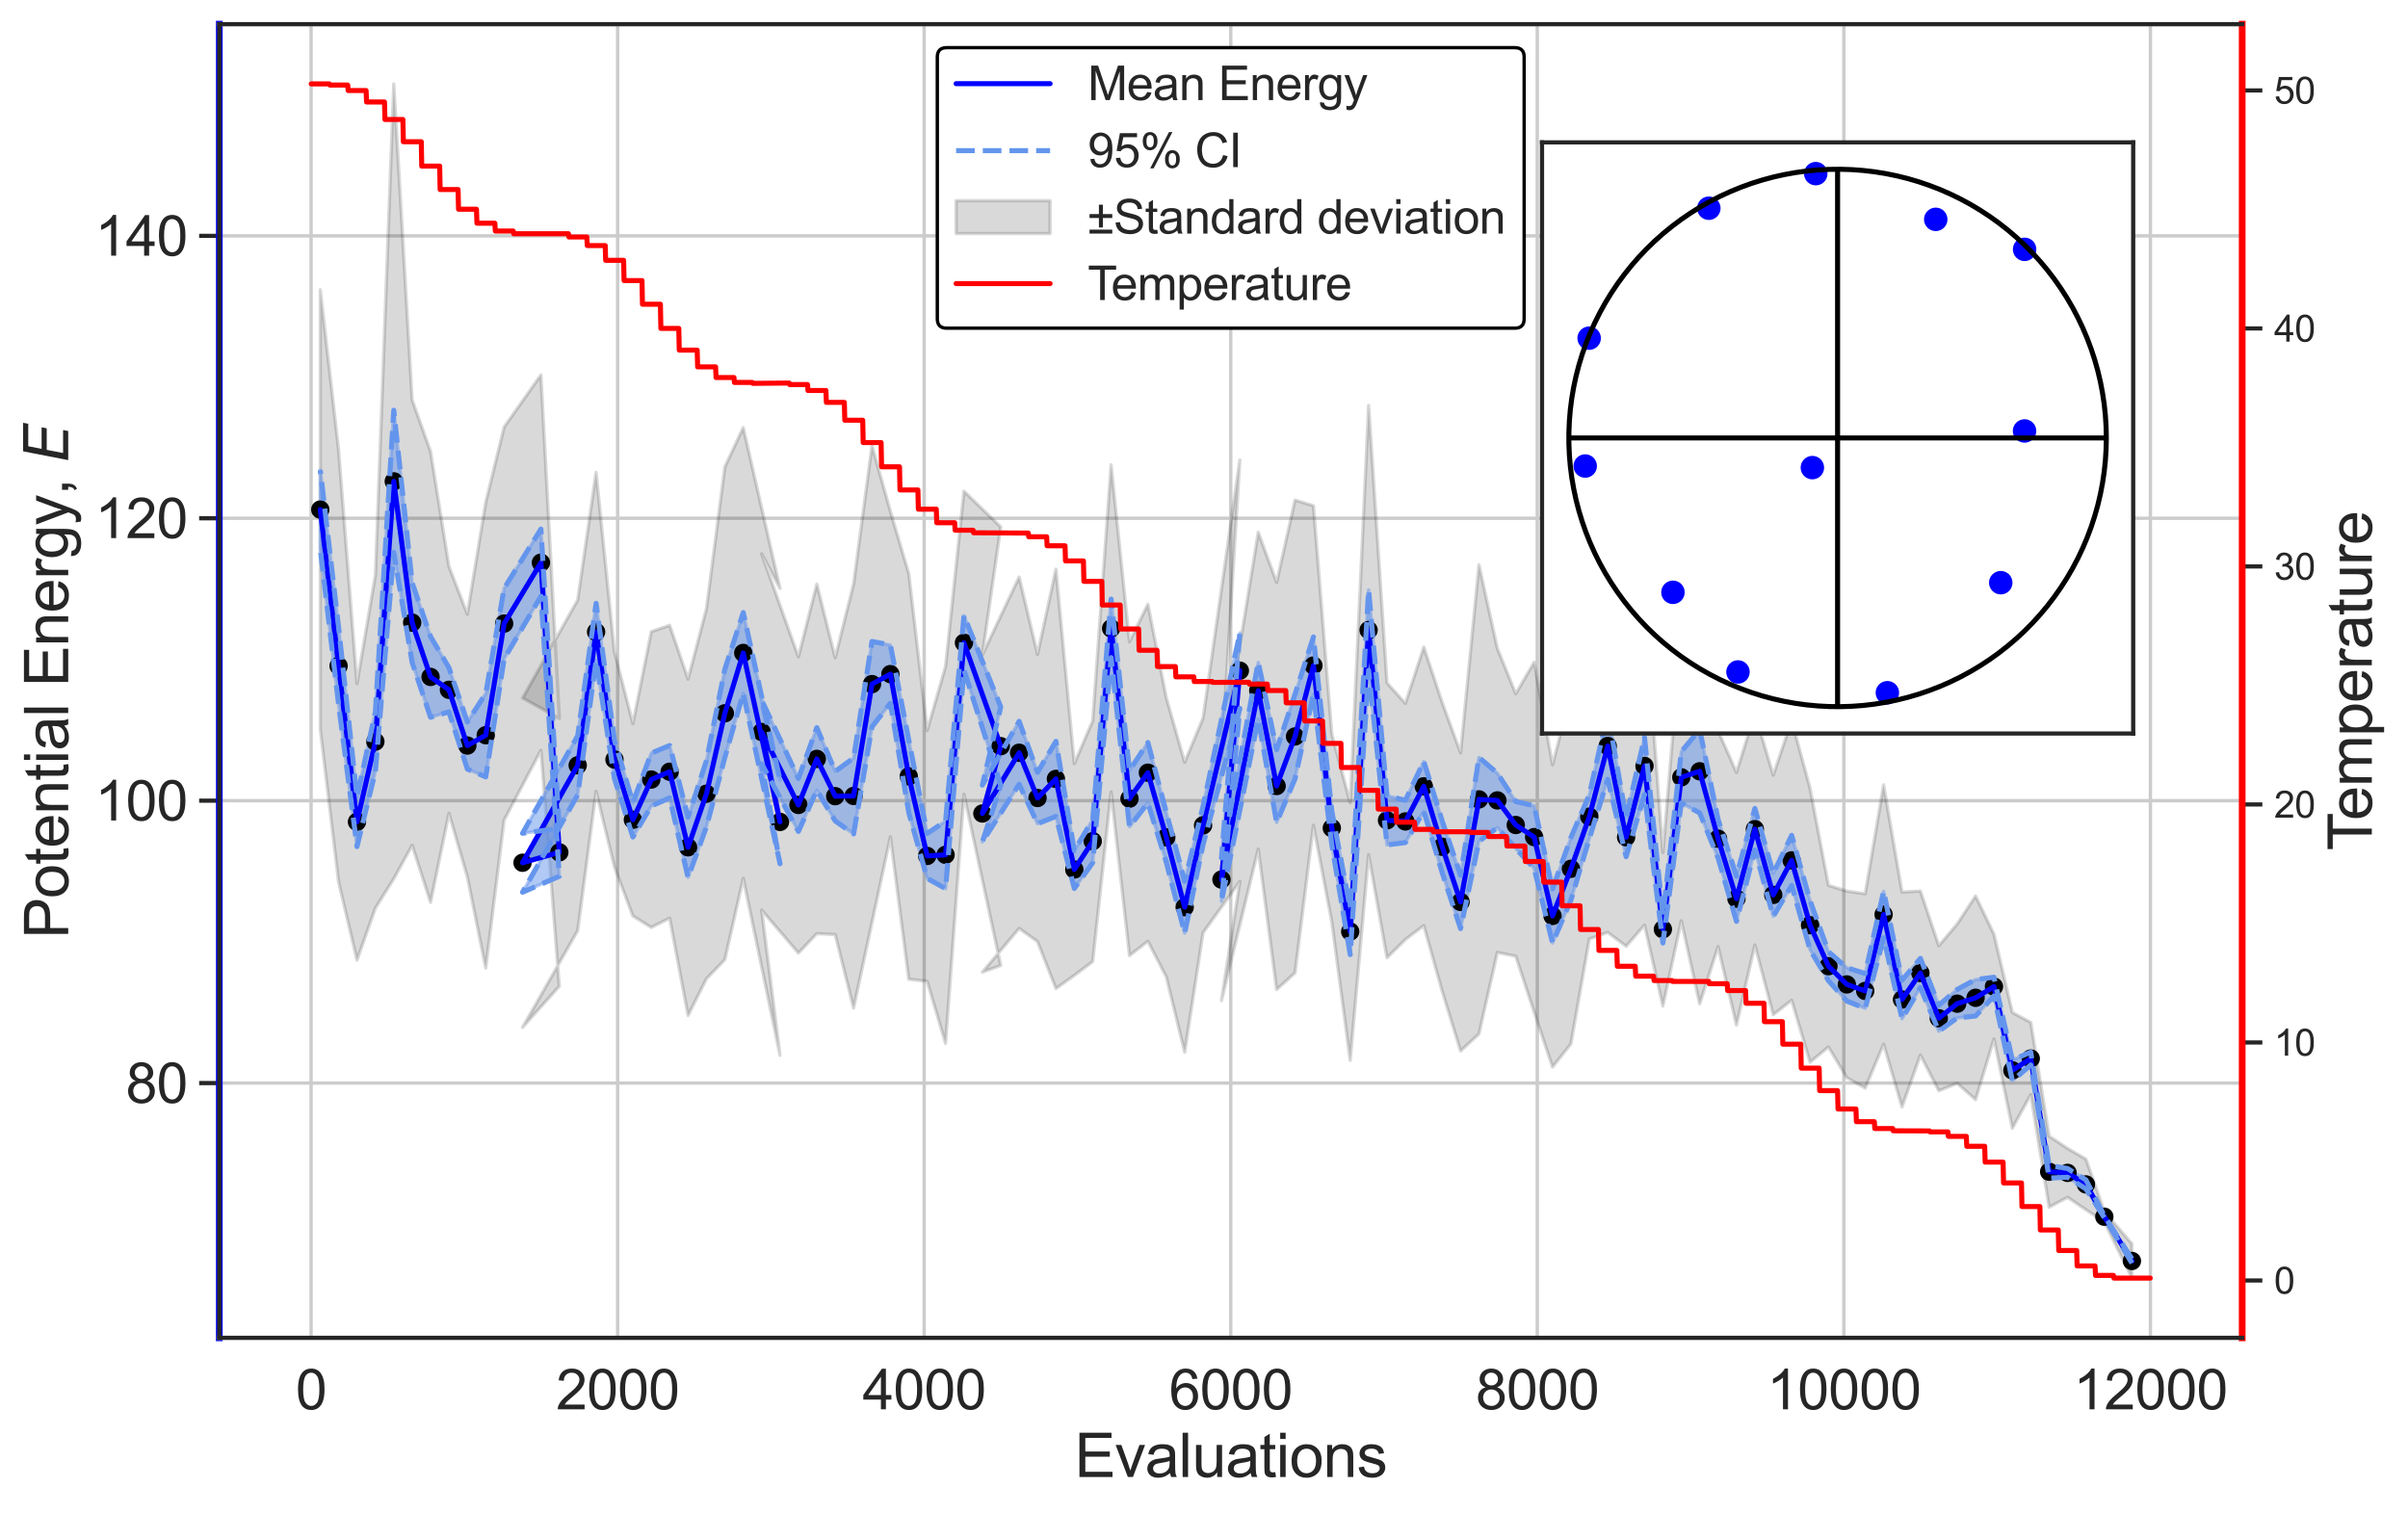 <?xml version="1.0" encoding="utf-8" standalone="no"?>
<!DOCTYPE svg PUBLIC "-//W3C//DTD SVG 1.1//EN"
  "http://www.w3.org/Graphics/SVG/1.1/DTD/svg11.dtd">
<svg xmlns:xlink="http://www.w3.org/1999/xlink" width="717.362pt" height="450.843pt" viewBox="0 0 717.362 450.843" xmlns="http://www.w3.org/2000/svg" version="1.1">
 <defs>
  <style type="text/css">*{stroke-linejoin: round; stroke-linecap: butt}</style>
 </defs>
 <g id="figure_1">
  <g id="patch_1">
   <path d="M -0 450.843 
L 717.362 450.843 
L 717.362 0 
L -0 0 
z
" style="fill: #ffffff"/>
  </g>
  <g id="axes_1">
   <g id="patch_2">
    <path d="M 65.327 398.592 
L 667.967 398.592 
L 667.967 7.2 
L 65.327 7.2 
z
" style="fill: #ffffff"/>
   </g>
   <g id="matplotlib.axis_1">
    <g id="xtick_1">
     <g id="line2d_1">
      <path d="M 92.674 398.592 
L 92.674 7.2 
" clip-path="url(#p04d7b1d1dc)" style="fill: none; stroke: #cccccc; stroke-linecap: round"/>
     </g>
     <g id="text_1">
      <!-- 0 -->
      <g style="fill: #262626" transform="translate(88.086 419.902)scale(0.165 -0.165)">
       <defs>
        <path id="ArialMT-30" d="M 266 2259 
Q 266 3072 433 3567 
Q 600 4063 929 4331 
Q 1259 4600 1759 4600 
Q 2128 4600 2406 4451 
Q 2684 4303 2865 4023 
Q 3047 3744 3150 3342 
Q 3253 2941 3253 2259 
Q 3253 1453 3087 958 
Q 2922 463 2592 192 
Q 2263 -78 1759 -78 
Q 1097 -78 719 397 
Q 266 969 266 2259 
z
M 844 2259 
Q 844 1131 1108 757 
Q 1372 384 1759 384 
Q 2147 384 2411 759 
Q 2675 1134 2675 2259 
Q 2675 3391 2411 3762 
Q 2147 4134 1753 4134 
Q 1366 4134 1134 3806 
Q 844 3388 844 2259 
z
" transform="scale(0.016)"/>
       </defs>
       <use xlink:href="#ArialMT-30"/>
      </g>
     </g>
    </g>
    <g id="xtick_2">
     <g id="line2d_2">
      <path d="M 183.998 398.592 
L 183.998 7.2 
" clip-path="url(#p04d7b1d1dc)" style="fill: none; stroke: #cccccc; stroke-linecap: round"/>
     </g>
     <g id="text_2">
      <!-- 2000 -->
      <g style="fill: #262626" transform="translate(165.647 419.902)scale(0.165 -0.165)">
       <defs>
        <path id="ArialMT-32" d="M 3222 541 
L 3222 0 
L 194 0 
Q 188 203 259 391 
Q 375 700 629 1000 
Q 884 1300 1366 1694 
Q 2113 2306 2375 2664 
Q 2638 3022 2638 3341 
Q 2638 3675 2398 3904 
Q 2159 4134 1775 4134 
Q 1369 4134 1125 3890 
Q 881 3647 878 3216 
L 300 3275 
Q 359 3922 746 4261 
Q 1134 4600 1788 4600 
Q 2447 4600 2831 4234 
Q 3216 3869 3216 3328 
Q 3216 3053 3103 2787 
Q 2991 2522 2730 2228 
Q 2469 1934 1863 1422 
Q 1356 997 1212 845 
Q 1069 694 975 541 
L 3222 541 
z
" transform="scale(0.016)"/>
       </defs>
       <use xlink:href="#ArialMT-32"/>
       <use xlink:href="#ArialMT-30" x="55.615"/>
       <use xlink:href="#ArialMT-30" x="111.23"/>
       <use xlink:href="#ArialMT-30" x="166.846"/>
      </g>
     </g>
    </g>
    <g id="xtick_3">
     <g id="line2d_3">
      <path d="M 275.322 398.592 
L 275.322 7.2 
" clip-path="url(#p04d7b1d1dc)" style="fill: none; stroke: #cccccc; stroke-linecap: round"/>
     </g>
     <g id="text_3">
      <!-- 4000 -->
      <g style="fill: #262626" transform="translate(256.971 419.902)scale(0.165 -0.165)">
       <defs>
        <path id="ArialMT-34" d="M 2069 0 
L 2069 1097 
L 81 1097 
L 81 1613 
L 2172 4581 
L 2631 4581 
L 2631 1613 
L 3250 1613 
L 3250 1097 
L 2631 1097 
L 2631 0 
L 2069 0 
z
M 2069 1613 
L 2069 3678 
L 634 1613 
L 2069 1613 
z
" transform="scale(0.016)"/>
       </defs>
       <use xlink:href="#ArialMT-34"/>
       <use xlink:href="#ArialMT-30" x="55.615"/>
       <use xlink:href="#ArialMT-30" x="111.23"/>
       <use xlink:href="#ArialMT-30" x="166.846"/>
      </g>
     </g>
    </g>
    <g id="xtick_4">
     <g id="line2d_4">
      <path d="M 366.647 398.592 
L 366.647 7.2 
" clip-path="url(#p04d7b1d1dc)" style="fill: none; stroke: #cccccc; stroke-linecap: round"/>
     </g>
     <g id="text_4">
      <!-- 6000 -->
      <g style="fill: #262626" transform="translate(348.296 419.902)scale(0.165 -0.165)">
       <defs>
        <path id="ArialMT-36" d="M 3184 3459 
L 2625 3416 
Q 2550 3747 2413 3897 
Q 2184 4138 1850 4138 
Q 1581 4138 1378 3988 
Q 1113 3794 959 3422 
Q 806 3050 800 2363 
Q 1003 2672 1297 2822 
Q 1591 2972 1913 2972 
Q 2475 2972 2870 2558 
Q 3266 2144 3266 1488 
Q 3266 1056 3080 686 
Q 2894 316 2569 119 
Q 2244 -78 1831 -78 
Q 1128 -78 684 439 
Q 241 956 241 2144 
Q 241 3472 731 4075 
Q 1159 4600 1884 4600 
Q 2425 4600 2770 4297 
Q 3116 3994 3184 3459 
z
M 888 1484 
Q 888 1194 1011 928 
Q 1134 663 1356 523 
Q 1578 384 1822 384 
Q 2178 384 2434 671 
Q 2691 959 2691 1453 
Q 2691 1928 2437 2201 
Q 2184 2475 1800 2475 
Q 1419 2475 1153 2201 
Q 888 1928 888 1484 
z
" transform="scale(0.016)"/>
       </defs>
       <use xlink:href="#ArialMT-36"/>
       <use xlink:href="#ArialMT-30" x="55.615"/>
       <use xlink:href="#ArialMT-30" x="111.23"/>
       <use xlink:href="#ArialMT-30" x="166.846"/>
      </g>
     </g>
    </g>
    <g id="xtick_5">
     <g id="line2d_5">
      <path d="M 457.971 398.592 
L 457.971 7.2 
" clip-path="url(#p04d7b1d1dc)" style="fill: none; stroke: #cccccc; stroke-linecap: round"/>
     </g>
     <g id="text_5">
      <!-- 8000 -->
      <g style="fill: #262626" transform="translate(439.62 419.902)scale(0.165 -0.165)">
       <defs>
        <path id="ArialMT-38" d="M 1131 2484 
Q 781 2613 612 2850 
Q 444 3088 444 3419 
Q 444 3919 803 4259 
Q 1163 4600 1759 4600 
Q 2359 4600 2725 4251 
Q 3091 3903 3091 3403 
Q 3091 3084 2923 2848 
Q 2756 2613 2416 2484 
Q 2838 2347 3058 2040 
Q 3278 1734 3278 1309 
Q 3278 722 2862 322 
Q 2447 -78 1769 -78 
Q 1091 -78 675 323 
Q 259 725 259 1325 
Q 259 1772 486 2073 
Q 713 2375 1131 2484 
z
M 1019 3438 
Q 1019 3113 1228 2906 
Q 1438 2700 1772 2700 
Q 2097 2700 2305 2904 
Q 2513 3109 2513 3406 
Q 2513 3716 2298 3927 
Q 2084 4138 1766 4138 
Q 1444 4138 1231 3931 
Q 1019 3725 1019 3438 
z
M 838 1322 
Q 838 1081 952 856 
Q 1066 631 1291 507 
Q 1516 384 1775 384 
Q 2178 384 2440 643 
Q 2703 903 2703 1303 
Q 2703 1709 2433 1975 
Q 2163 2241 1756 2241 
Q 1359 2241 1098 1978 
Q 838 1716 838 1322 
z
" transform="scale(0.016)"/>
       </defs>
       <use xlink:href="#ArialMT-38"/>
       <use xlink:href="#ArialMT-30" x="55.615"/>
       <use xlink:href="#ArialMT-30" x="111.23"/>
       <use xlink:href="#ArialMT-30" x="166.846"/>
      </g>
     </g>
    </g>
    <g id="xtick_6">
     <g id="line2d_6">
      <path d="M 549.295 398.592 
L 549.295 7.2 
" clip-path="url(#p04d7b1d1dc)" style="fill: none; stroke: #cccccc; stroke-linecap: round"/>
     </g>
     <g id="text_6">
      <!-- 10000 -->
      <g style="fill: #262626" transform="translate(526.356 419.902)scale(0.165 -0.165)">
       <defs>
        <path id="ArialMT-31" d="M 2384 0 
L 1822 0 
L 1822 3584 
Q 1619 3391 1289 3197 
Q 959 3003 697 2906 
L 697 3450 
Q 1169 3672 1522 3987 
Q 1875 4303 2022 4600 
L 2384 4600 
L 2384 0 
z
" transform="scale(0.016)"/>
       </defs>
       <use xlink:href="#ArialMT-31"/>
       <use xlink:href="#ArialMT-30" x="55.615"/>
       <use xlink:href="#ArialMT-30" x="111.23"/>
       <use xlink:href="#ArialMT-30" x="166.846"/>
       <use xlink:href="#ArialMT-30" x="222.461"/>
      </g>
     </g>
    </g>
    <g id="xtick_7">
     <g id="line2d_7">
      <path d="M 640.62 398.592 
L 640.62 7.2 
" clip-path="url(#p04d7b1d1dc)" style="fill: none; stroke: #cccccc; stroke-linecap: round"/>
     </g>
     <g id="text_7">
      <!-- 12000 -->
      <g style="fill: #262626" transform="translate(617.681 419.902)scale(0.165 -0.165)">
       <use xlink:href="#ArialMT-31"/>
       <use xlink:href="#ArialMT-32" x="55.615"/>
       <use xlink:href="#ArialMT-30" x="111.23"/>
       <use xlink:href="#ArialMT-30" x="166.846"/>
       <use xlink:href="#ArialMT-30" x="222.461"/>
      </g>
     </g>
    </g>
    <g id="text_8">
     <!-- Evaluations -->
     <g style="fill: #262626" transform="translate(320.119 440.066)scale(0.18 -0.18)">
      <defs>
       <path id="ArialMT-45" d="M 506 0 
L 506 4581 
L 3819 4581 
L 3819 4041 
L 1113 4041 
L 1113 2638 
L 3647 2638 
L 3647 2100 
L 1113 2100 
L 1113 541 
L 3925 541 
L 3925 0 
L 506 0 
z
" transform="scale(0.016)"/>
       <path id="ArialMT-76" d="M 1344 0 
L 81 3319 
L 675 3319 
L 1388 1331 
Q 1503 1009 1600 663 
Q 1675 925 1809 1294 
L 2547 3319 
L 3125 3319 
L 1869 0 
L 1344 0 
z
" transform="scale(0.016)"/>
       <path id="ArialMT-61" d="M 2588 409 
Q 2275 144 1986 34 
Q 1697 -75 1366 -75 
Q 819 -75 525 192 
Q 231 459 231 875 
Q 231 1119 342 1320 
Q 453 1522 633 1644 
Q 813 1766 1038 1828 
Q 1203 1872 1538 1913 
Q 2219 1994 2541 2106 
Q 2544 2222 2544 2253 
Q 2544 2597 2384 2738 
Q 2169 2928 1744 2928 
Q 1347 2928 1158 2789 
Q 969 2650 878 2297 
L 328 2372 
Q 403 2725 575 2942 
Q 747 3159 1072 3276 
Q 1397 3394 1825 3394 
Q 2250 3394 2515 3294 
Q 2781 3194 2906 3042 
Q 3031 2891 3081 2659 
Q 3109 2516 3109 2141 
L 3109 1391 
Q 3109 606 3145 398 
Q 3181 191 3288 0 
L 2700 0 
Q 2613 175 2588 409 
z
M 2541 1666 
Q 2234 1541 1622 1453 
Q 1275 1403 1131 1340 
Q 988 1278 909 1158 
Q 831 1038 831 891 
Q 831 666 1001 516 
Q 1172 366 1500 366 
Q 1825 366 2078 508 
Q 2331 650 2450 897 
Q 2541 1088 2541 1459 
L 2541 1666 
z
" transform="scale(0.016)"/>
       <path id="ArialMT-6c" d="M 409 0 
L 409 4581 
L 972 4581 
L 972 0 
L 409 0 
z
" transform="scale(0.016)"/>
       <path id="ArialMT-75" d="M 2597 0 
L 2597 488 
Q 2209 -75 1544 -75 
Q 1250 -75 995 37 
Q 741 150 617 320 
Q 494 491 444 738 
Q 409 903 409 1263 
L 409 3319 
L 972 3319 
L 972 1478 
Q 972 1038 1006 884 
Q 1059 663 1231 536 
Q 1403 409 1656 409 
Q 1909 409 2131 539 
Q 2353 669 2445 892 
Q 2538 1116 2538 1541 
L 2538 3319 
L 3100 3319 
L 3100 0 
L 2597 0 
z
" transform="scale(0.016)"/>
       <path id="ArialMT-74" d="M 1650 503 
L 1731 6 
Q 1494 -44 1306 -44 
Q 1000 -44 831 53 
Q 663 150 594 308 
Q 525 466 525 972 
L 525 2881 
L 113 2881 
L 113 3319 
L 525 3319 
L 525 4141 
L 1084 4478 
L 1084 3319 
L 1650 3319 
L 1650 2881 
L 1084 2881 
L 1084 941 
Q 1084 700 1114 631 
Q 1144 563 1211 522 
Q 1278 481 1403 481 
Q 1497 481 1650 503 
z
" transform="scale(0.016)"/>
       <path id="ArialMT-69" d="M 425 3934 
L 425 4581 
L 988 4581 
L 988 3934 
L 425 3934 
z
M 425 0 
L 425 3319 
L 988 3319 
L 988 0 
L 425 0 
z
" transform="scale(0.016)"/>
       <path id="ArialMT-6f" d="M 213 1659 
Q 213 2581 725 3025 
Q 1153 3394 1769 3394 
Q 2453 3394 2887 2945 
Q 3322 2497 3322 1706 
Q 3322 1066 3130 698 
Q 2938 331 2570 128 
Q 2203 -75 1769 -75 
Q 1072 -75 642 372 
Q 213 819 213 1659 
z
M 791 1659 
Q 791 1022 1069 705 
Q 1347 388 1769 388 
Q 2188 388 2466 706 
Q 2744 1025 2744 1678 
Q 2744 2294 2464 2611 
Q 2184 2928 1769 2928 
Q 1347 2928 1069 2612 
Q 791 2297 791 1659 
z
" transform="scale(0.016)"/>
       <path id="ArialMT-6e" d="M 422 0 
L 422 3319 
L 928 3319 
L 928 2847 
Q 1294 3394 1984 3394 
Q 2284 3394 2536 3286 
Q 2788 3178 2913 3003 
Q 3038 2828 3088 2588 
Q 3119 2431 3119 2041 
L 3119 0 
L 2556 0 
L 2556 2019 
Q 2556 2363 2490 2533 
Q 2425 2703 2258 2804 
Q 2091 2906 1866 2906 
Q 1506 2906 1245 2678 
Q 984 2450 984 1813 
L 984 0 
L 422 0 
z
" transform="scale(0.016)"/>
       <path id="ArialMT-73" d="M 197 991 
L 753 1078 
Q 800 744 1014 566 
Q 1228 388 1613 388 
Q 2000 388 2187 545 
Q 2375 703 2375 916 
Q 2375 1106 2209 1216 
Q 2094 1291 1634 1406 
Q 1016 1563 777 1677 
Q 538 1791 414 1992 
Q 291 2194 291 2438 
Q 291 2659 392 2848 
Q 494 3038 669 3163 
Q 800 3259 1026 3326 
Q 1253 3394 1513 3394 
Q 1903 3394 2198 3281 
Q 2494 3169 2634 2976 
Q 2775 2784 2828 2463 
L 2278 2388 
Q 2241 2644 2061 2787 
Q 1881 2931 1553 2931 
Q 1166 2931 1000 2803 
Q 834 2675 834 2503 
Q 834 2394 903 2306 
Q 972 2216 1119 2156 
Q 1203 2125 1616 2013 
Q 2213 1853 2448 1751 
Q 2684 1650 2818 1456 
Q 2953 1263 2953 975 
Q 2953 694 2789 445 
Q 2625 197 2315 61 
Q 2006 -75 1616 -75 
Q 969 -75 630 194 
Q 291 463 197 991 
z
" transform="scale(0.016)"/>
      </defs>
      <use xlink:href="#ArialMT-45"/>
      <use xlink:href="#ArialMT-76" x="66.699"/>
      <use xlink:href="#ArialMT-61" x="116.699"/>
      <use xlink:href="#ArialMT-6c" x="172.314"/>
      <use xlink:href="#ArialMT-75" x="194.531"/>
      <use xlink:href="#ArialMT-61" x="250.146"/>
      <use xlink:href="#ArialMT-74" x="305.762"/>
      <use xlink:href="#ArialMT-69" x="333.545"/>
      <use xlink:href="#ArialMT-6f" x="355.762"/>
      <use xlink:href="#ArialMT-6e" x="411.377"/>
      <use xlink:href="#ArialMT-73" x="466.992"/>
     </g>
    </g>
   </g>
   <g id="matplotlib.axis_2">
    <g id="ytick_1">
     <g id="line2d_8">
      <path d="M 65.327 322.701 
L 667.967 322.701 
" clip-path="url(#p04d7b1d1dc)" style="fill: none; stroke: #cccccc; stroke-linecap: round"/>
     </g>
     <g id="line2d_9">
      <defs>
       <path id="m7b8caee3ec" d="M 0 0 
L -6 0 
" style="stroke: #262626; stroke-width: 1.25"/>
      </defs>
      <g>
       <use xlink:href="#m7b8caee3ec" x="65.327" y="322.701" style="fill: #262626; stroke: #262626; stroke-width: 1.25"/>
      </g>
     </g>
     <g id="text_9">
      <!-- 80 -->
      <g style="fill: #262626" transform="translate(37.476 328.606)scale(0.165 -0.165)">
       <use xlink:href="#ArialMT-38"/>
       <use xlink:href="#ArialMT-30" x="55.615"/>
      </g>
     </g>
    </g>
    <g id="ytick_2">
     <g id="line2d_10">
      <path d="M 65.327 238.558 
L 667.967 238.558 
" clip-path="url(#p04d7b1d1dc)" style="fill: none; stroke: #cccccc; stroke-linecap: round"/>
     </g>
     <g id="line2d_11">
      <g>
       <use xlink:href="#m7b8caee3ec" x="65.327" y="238.558" style="fill: #262626; stroke: #262626; stroke-width: 1.25"/>
      </g>
     </g>
     <g id="text_10">
      <!-- 100 -->
      <g style="fill: #262626" transform="translate(28.3 244.463)scale(0.165 -0.165)">
       <use xlink:href="#ArialMT-31"/>
       <use xlink:href="#ArialMT-30" x="55.615"/>
       <use xlink:href="#ArialMT-30" x="111.23"/>
      </g>
     </g>
    </g>
    <g id="ytick_3">
     <g id="line2d_12">
      <path d="M 65.327 154.415 
L 667.967 154.415 
" clip-path="url(#p04d7b1d1dc)" style="fill: none; stroke: #cccccc; stroke-linecap: round"/>
     </g>
     <g id="line2d_13">
      <g>
       <use xlink:href="#m7b8caee3ec" x="65.327" y="154.415" style="fill: #262626; stroke: #262626; stroke-width: 1.25"/>
      </g>
     </g>
     <g id="text_11">
      <!-- 120 -->
      <g style="fill: #262626" transform="translate(28.3 160.321)scale(0.165 -0.165)">
       <use xlink:href="#ArialMT-31"/>
       <use xlink:href="#ArialMT-32" x="55.615"/>
       <use xlink:href="#ArialMT-30" x="111.23"/>
      </g>
     </g>
    </g>
    <g id="ytick_4">
     <g id="line2d_14">
      <path d="M 65.327 70.273 
L 667.967 70.273 
" clip-path="url(#p04d7b1d1dc)" style="fill: none; stroke: #cccccc; stroke-linecap: round"/>
     </g>
     <g id="line2d_15">
      <g>
       <use xlink:href="#m7b8caee3ec" x="65.327" y="70.273" style="fill: #262626; stroke: #262626; stroke-width: 1.25"/>
      </g>
     </g>
     <g id="text_12">
      <!-- 140 -->
      <g style="fill: #262626" transform="translate(28.3 76.178)scale(0.165 -0.165)">
       <use xlink:href="#ArialMT-31"/>
       <use xlink:href="#ArialMT-34" x="55.615"/>
       <use xlink:href="#ArialMT-30" x="111.23"/>
      </g>
     </g>
    </g>
    <g id="text_13">
     <!-- Potential Energy, $E$ -->
     <g style="fill: #262626" transform="translate(20.34 279.666)rotate(-90)scale(0.18 -0.18)">
      <defs>
       <path id="ArialMT-50" d="M 494 0 
L 494 4581 
L 2222 4581 
Q 2678 4581 2919 4538 
Q 3256 4481 3484 4323 
Q 3713 4166 3852 3881 
Q 3991 3597 3991 3256 
Q 3991 2672 3619 2267 
Q 3247 1863 2275 1863 
L 1100 1863 
L 1100 0 
L 494 0 
z
M 1100 2403 
L 2284 2403 
Q 2872 2403 3119 2622 
Q 3366 2841 3366 3238 
Q 3366 3525 3220 3729 
Q 3075 3934 2838 4000 
Q 2684 4041 2272 4041 
L 1100 4041 
L 1100 2403 
z
" transform="scale(0.016)"/>
       <path id="ArialMT-65" d="M 2694 1069 
L 3275 997 
Q 3138 488 2766 206 
Q 2394 -75 1816 -75 
Q 1088 -75 661 373 
Q 234 822 234 1631 
Q 234 2469 665 2931 
Q 1097 3394 1784 3394 
Q 2450 3394 2872 2941 
Q 3294 2488 3294 1666 
Q 3294 1616 3291 1516 
L 816 1516 
Q 847 969 1125 678 
Q 1403 388 1819 388 
Q 2128 388 2347 550 
Q 2566 713 2694 1069 
z
M 847 1978 
L 2700 1978 
Q 2663 2397 2488 2606 
Q 2219 2931 1791 2931 
Q 1403 2931 1139 2672 
Q 875 2413 847 1978 
z
" transform="scale(0.016)"/>
       <path id="ArialMT-20" transform="scale(0.016)"/>
       <path id="ArialMT-72" d="M 416 0 
L 416 3319 
L 922 3319 
L 922 2816 
Q 1116 3169 1280 3281 
Q 1444 3394 1641 3394 
Q 1925 3394 2219 3213 
L 2025 2691 
Q 1819 2813 1613 2813 
Q 1428 2813 1281 2702 
Q 1134 2591 1072 2394 
Q 978 2094 978 1738 
L 978 0 
L 416 0 
z
" transform="scale(0.016)"/>
       <path id="ArialMT-67" d="M 319 -275 
L 866 -356 
Q 900 -609 1056 -725 
Q 1266 -881 1628 -881 
Q 2019 -881 2231 -725 
Q 2444 -569 2519 -288 
Q 2563 -116 2559 434 
Q 2191 0 1641 0 
Q 956 0 581 494 
Q 206 988 206 1678 
Q 206 2153 378 2554 
Q 550 2956 876 3175 
Q 1203 3394 1644 3394 
Q 2231 3394 2613 2919 
L 2613 3319 
L 3131 3319 
L 3131 450 
Q 3131 -325 2973 -648 
Q 2816 -972 2473 -1159 
Q 2131 -1347 1631 -1347 
Q 1038 -1347 672 -1080 
Q 306 -813 319 -275 
z
M 784 1719 
Q 784 1066 1043 766 
Q 1303 466 1694 466 
Q 2081 466 2343 764 
Q 2606 1063 2606 1700 
Q 2606 2309 2336 2618 
Q 2066 2928 1684 2928 
Q 1309 2928 1046 2623 
Q 784 2319 784 1719 
z
" transform="scale(0.016)"/>
       <path id="ArialMT-79" d="M 397 -1278 
L 334 -750 
Q 519 -800 656 -800 
Q 844 -800 956 -737 
Q 1069 -675 1141 -563 
Q 1194 -478 1313 -144 
Q 1328 -97 1363 -6 
L 103 3319 
L 709 3319 
L 1400 1397 
Q 1534 1031 1641 628 
Q 1738 1016 1872 1384 
L 2581 3319 
L 3144 3319 
L 1881 -56 
Q 1678 -603 1566 -809 
Q 1416 -1088 1222 -1217 
Q 1028 -1347 759 -1347 
Q 597 -1347 397 -1278 
z
" transform="scale(0.016)"/>
       <path id="ArialMT-2c" d="M 569 0 
L 569 641 
L 1209 641 
L 1209 0 
Q 1209 -353 1084 -570 
Q 959 -788 688 -906 
L 531 -666 
Q 709 -588 793 -436 
Q 878 -284 888 0 
L 569 0 
z
" transform="scale(0.016)"/>
       <path id="DejaVuSans-Oblique-45" d="M 1081 4666 
L 4031 4666 
L 3928 4134 
L 1606 4134 
L 1338 2753 
L 3566 2753 
L 3463 2222 
L 1234 2222 
L 909 531 
L 3284 531 
L 3181 0 
L 172 0 
L 1081 4666 
z
" transform="scale(0.016)"/>
      </defs>
      <use xlink:href="#ArialMT-50" transform="translate(0 0.094)"/>
      <use xlink:href="#ArialMT-6f" transform="translate(66.699 0.094)"/>
      <use xlink:href="#ArialMT-74" transform="translate(122.314 0.094)"/>
      <use xlink:href="#ArialMT-65" transform="translate(150.098 0.094)"/>
      <use xlink:href="#ArialMT-6e" transform="translate(205.713 0.094)"/>
      <use xlink:href="#ArialMT-74" transform="translate(261.328 0.094)"/>
      <use xlink:href="#ArialMT-69" transform="translate(289.111 0.094)"/>
      <use xlink:href="#ArialMT-61" transform="translate(311.328 0.094)"/>
      <use xlink:href="#ArialMT-6c" transform="translate(366.943 0.094)"/>
      <use xlink:href="#ArialMT-20" transform="translate(389.16 0.094)"/>
      <use xlink:href="#ArialMT-45" transform="translate(416.943 0.094)"/>
      <use xlink:href="#ArialMT-6e" transform="translate(483.643 0.094)"/>
      <use xlink:href="#ArialMT-65" transform="translate(539.258 0.094)"/>
      <use xlink:href="#ArialMT-72" transform="translate(594.873 0.094)"/>
      <use xlink:href="#ArialMT-67" transform="translate(628.174 0.094)"/>
      <use xlink:href="#ArialMT-79" transform="translate(683.789 0.094)"/>
      <use xlink:href="#ArialMT-2c" transform="translate(733.789 0.094)"/>
      <use xlink:href="#ArialMT-20" transform="translate(761.572 0.094)"/>
      <use xlink:href="#DejaVuSans-Oblique-45" transform="translate(789.355 0.094)"/>
     </g>
    </g>
   </g>
   <g id="PolyCollection_1"/>
   <g id="PolyCollection_2"/>
   <g id="PolyCollection_3"/>
   <g id="PolyCollection_4"/>
   <g id="PolyCollection_5"/>
   <g id="PolyCollection_6">
    <defs>
     <path id="mfb6d63b401" d="M 95.413 -364.521 
L 95.413 -299.017 
L 100.87 -252.43 
L 106.35 -205.977 
L 111.829 -229.886 
L 117.308 -307.426 
L 122.788 -265.331 
L 128.267 -249.157 
L 133.747 -245.315 
L 139.226 -228.71 
L 144.706 -231.794 
L 150.185 -265.054 
L 161.144 -283.205 
L 166.624 -196.893 
L 155.665 -193.793 
L 172.103 -222.826 
L 177.582 -262.574 
L 183.062 -224.538 
L 188.541 -206.591 
L 194.021 -218.578 
L 199.5 -220.915 
L 204.98 -198.392 
L 210.459 -214.36 
L 215.939 -238.321 
L 221.418 -256.303 
L 232.377 -205.952 
L 226.898 -232.756 
L 237.857 -211.008 
L 243.336 -224.735 
L 248.815 -213.626 
L 254.295 -213.691 
L 259.774 -247.019 
L 265.254 -249.999 
L 270.733 -219.523 
L 276.213 -195.819 
L 281.692 -196.152 
L 287.172 -259.337 
L 298.131 -228.519 
L 292.651 -208.463 
L 303.61 -226.564 
L 309.089 -213.08 
L 314.569 -218.78 
L 320.048 -191.772 
L 325.528 -200.22 
L 331.007 -263.62 
L 336.487 -212.888 
L 341.966 -220.617 
L 347.446 -201.373 
L 352.925 -180.548 
L 358.405 -204.931 
L 369.364 -251.02 
L 363.884 -188.774 
L 374.843 -245.058 
L 380.322 -216.657 
L 385.802 -231.418 
L 391.281 -252.55 
L 396.761 -204.128 
L 402.24 -173.292 
L 407.72 -263.11 
L 413.199 -206.435 
L 418.679 -206.099 
L 424.158 -216.564 
L 429.638 -198.542 
L 435.117 -182.114 
L 440.597 -212.669 
L 446.076 -212.363 
L 451.555 -205.038 
L 457.035 -201.437 
L 462.514 -177.941 
L 467.994 -191.99 
L 473.473 -207.531 
L 478.953 -228.575 
L 484.432 -201.398 
L 489.912 -222.628 
L 495.391 -173.973 
L 500.871 -219.251 
L 506.35 -221.041 
L 511.829 -200.968 
L 517.309 -183.069 
L 522.788 -203.801 
L 528.268 -184.203 
L 533.747 -194.5 
L 539.227 -175.184 
L 544.706 -162.974 
L 550.186 -157.54 
L 555.665 -155.603 
L 561.145 -178.366 
L 566.624 -153.04 
L 572.104 -160.937 
L 577.583 -147.466 
L 583.062 -151.807 
L 588.542 -153.553 
L 594.021 -156.895 
L 599.501 -131.934 
L 604.98 -135.459 
L 610.46 -101.735 
L 615.939 -101.39 
L 621.419 -97.953 
L 626.898 -88.324 
L 635.117 -75.143 
L 635.117 -80.243 
L 635.117 -80.243 
L 626.898 -89.88 
L 621.419 -105.496 
L 615.939 -108.675 
L 610.46 -112.304 
L 604.98 -146.211 
L 599.501 -149.184 
L 594.021 -172.494 
L 588.542 -183.89 
L 583.062 -175.545 
L 577.583 -169.08 
L 572.104 -185.365 
L 566.624 -185.062 
L 561.145 -217 
L 555.665 -184.553 
L 550.186 -185.339 
L 544.706 -187.051 
L 539.227 -216.009 
L 533.747 -236.191 
L 528.268 -219.9 
L 522.788 -238.333 
L 517.309 -220.709 
L 511.829 -233.138 
L 506.35 -290.329 
L 500.871 -261.992 
L 495.391 -196.851 
L 489.912 -270.049 
L 484.432 -233.877 
L 478.953 -284.12 
L 473.473 -243.987 
L 467.994 -244.163 
L 462.514 -222.98 
L 457.035 -253.551 
L 451.555 -244.136 
L 446.076 -257.665 
L 440.597 -282.554 
L 435.117 -226.527 
L 429.638 -241.551 
L 424.158 -258.056 
L 418.679 -241.278 
L 413.199 -247.374 
L 407.72 -330.042 
L 402.24 -211.663 
L 396.761 -232.151 
L 391.281 -300.159 
L 385.802 -301.847 
L 380.322 -277.309 
L 374.843 -292.262 
L 363.884 -224.833 
L 369.364 -313.825 
L 358.405 -236.925 
L 352.925 -223.728 
L 347.446 -242.97 
L 341.966 -270.82 
L 336.487 -259.646 
L 331.007 -312.361 
L 325.528 -236.084 
L 320.048 -223.322 
L 314.569 -281.26 
L 309.089 -255.861 
L 303.61 -278.909 
L 292.651 -255.736 
L 298.131 -293.844 
L 287.172 -304.492 
L 281.692 -252.341 
L 276.213 -233.187 
L 270.733 -279.948 
L 265.254 -298.484 
L 259.774 -318.052 
L 254.295 -276.881 
L 248.815 -254.867 
L 243.336 -276.806 
L 237.857 -255.127 
L 226.898 -285.832 
L 232.377 -275.516 
L 221.418 -323.47 
L 215.939 -311.72 
L 210.459 -269.504 
L 204.98 -248.503 
L 199.5 -264.553 
L 194.021 -262.639 
L 188.541 -235.251 
L 183.062 -256.591 
L 177.582 -310.087 
L 172.103 -272.096 
L 155.665 -242.849 
L 166.624 -236.805 
L 161.144 -339.136 
L 150.185 -323.625 
L 144.706 -301.195 
L 139.226 -267.848 
L 133.747 -282.087 
L 128.267 -316.337 
L 122.788 -331.668 
L 117.308 -425.853 
L 111.829 -279.5 
L 106.35 -247.175 
L 100.87 -316.772 
L 95.413 -364.521 
z
" style="stroke: #000000; stroke-opacity: 0.15"/>
    </defs>
    <g clip-path="url(#p04d7b1d1dc)">
     <use xlink:href="#mfb6d63b401" x="0" y="450.843" style="fill-opacity: 0.15; stroke: #000000; stroke-opacity: 0.15"/>
    </g>
   </g>
   <g id="PolyCollection_7">
    <defs>
     <path id="md9b54e57be" d="M 95.413 -233.512 
L 95.413 -299.017 
L 100.87 -252.43 
L 106.35 -205.977 
L 111.829 -229.886 
L 117.308 -307.426 
L 122.788 -265.331 
L 128.267 -249.157 
L 133.747 -245.315 
L 139.226 -228.71 
L 144.706 -231.794 
L 150.185 -265.054 
L 161.144 -283.205 
L 166.624 -196.893 
L 155.665 -193.793 
L 172.103 -222.826 
L 177.582 -262.574 
L 183.062 -224.538 
L 188.541 -206.591 
L 194.021 -218.578 
L 199.5 -220.915 
L 204.98 -198.392 
L 210.459 -214.36 
L 215.939 -238.321 
L 221.418 -256.303 
L 232.377 -205.952 
L 226.898 -232.756 
L 237.857 -211.008 
L 243.336 -224.735 
L 248.815 -213.626 
L 254.295 -213.691 
L 259.774 -247.019 
L 265.254 -249.999 
L 270.733 -219.523 
L 276.213 -195.819 
L 281.692 -196.152 
L 287.172 -259.337 
L 298.131 -228.519 
L 292.651 -208.463 
L 303.61 -226.564 
L 309.089 -213.08 
L 314.569 -218.78 
L 320.048 -191.772 
L 325.528 -200.22 
L 331.007 -263.62 
L 336.487 -212.888 
L 341.966 -220.617 
L 347.446 -201.373 
L 352.925 -180.548 
L 358.405 -204.931 
L 369.364 -251.02 
L 363.884 -188.774 
L 374.843 -245.058 
L 380.322 -216.657 
L 385.802 -231.418 
L 391.281 -252.55 
L 396.761 -204.128 
L 402.24 -173.292 
L 407.72 -263.11 
L 413.199 -206.435 
L 418.679 -206.099 
L 424.158 -216.564 
L 429.638 -198.542 
L 435.117 -182.114 
L 440.597 -212.669 
L 446.076 -212.363 
L 451.555 -205.038 
L 457.035 -201.437 
L 462.514 -177.941 
L 467.994 -191.99 
L 473.473 -207.531 
L 478.953 -228.575 
L 484.432 -201.398 
L 489.912 -222.628 
L 495.391 -173.973 
L 500.871 -219.251 
L 506.35 -221.041 
L 511.829 -200.968 
L 517.309 -183.069 
L 522.788 -203.801 
L 528.268 -184.203 
L 533.747 -194.5 
L 539.227 -175.184 
L 544.706 -162.974 
L 550.186 -157.54 
L 555.665 -155.603 
L 561.145 -178.366 
L 566.624 -153.04 
L 572.104 -160.937 
L 577.583 -147.466 
L 583.062 -151.807 
L 588.542 -153.553 
L 594.021 -156.895 
L 599.501 -131.934 
L 604.98 -135.459 
L 610.46 -101.735 
L 615.939 -101.39 
L 621.419 -97.953 
L 626.898 -88.324 
L 635.117 -75.143 
L 635.117 -70.042 
L 635.117 -70.042 
L 626.898 -86.769 
L 621.419 -90.41 
L 615.939 -94.106 
L 610.46 -91.166 
L 604.98 -124.708 
L 599.501 -114.685 
L 594.021 -141.296 
L 588.542 -123.216 
L 583.062 -128.069 
L 577.583 -125.853 
L 572.104 -136.51 
L 566.624 -121.018 
L 561.145 -139.732 
L 555.665 -126.654 
L 550.186 -129.742 
L 544.706 -138.898 
L 539.227 -134.359 
L 533.747 -152.808 
L 528.268 -148.506 
L 522.788 -169.269 
L 517.309 -145.428 
L 511.829 -168.798 
L 506.35 -151.754 
L 500.871 -176.509 
L 495.391 -151.095 
L 489.912 -175.207 
L 484.432 -168.92 
L 478.953 -173.03 
L 473.473 -171.075 
L 467.994 -139.817 
L 462.514 -132.902 
L 457.035 -149.322 
L 451.555 -165.94 
L 446.076 -167.062 
L 440.597 -142.783 
L 435.117 -137.701 
L 429.638 -155.532 
L 424.158 -175.072 
L 418.679 -170.92 
L 413.199 -165.497 
L 407.72 -196.178 
L 402.24 -134.921 
L 396.761 -176.106 
L 391.281 -204.94 
L 385.802 -160.99 
L 380.322 -156.005 
L 374.843 -197.854 
L 363.884 -152.715 
L 369.364 -188.216 
L 358.405 -172.938 
L 352.925 -137.368 
L 347.446 -159.776 
L 341.966 -170.414 
L 336.487 -166.13 
L 331.007 -214.878 
L 325.528 -164.356 
L 320.048 -160.222 
L 314.569 -156.299 
L 309.089 -170.299 
L 303.61 -174.22 
L 292.651 -161.191 
L 298.131 -163.194 
L 287.172 -214.183 
L 281.692 -139.964 
L 276.213 -158.45 
L 270.733 -159.099 
L 265.254 -201.515 
L 259.774 -175.985 
L 254.295 -150.501 
L 248.815 -172.385 
L 243.336 -172.665 
L 237.857 -166.889 
L 226.898 -179.679 
L 232.377 -136.388 
L 221.418 -189.137 
L 215.939 -164.921 
L 210.459 -159.216 
L 204.98 -148.282 
L 199.5 -177.278 
L 194.021 -174.518 
L 188.541 -177.931 
L 183.062 -192.486 
L 177.582 -215.061 
L 172.103 -173.557 
L 155.665 -144.737 
L 166.624 -156.982 
L 161.144 -227.274 
L 150.185 -206.483 
L 144.706 -162.393 
L 139.226 -189.572 
L 133.747 -208.542 
L 128.267 -181.977 
L 122.788 -198.994 
L 117.308 -188.999 
L 111.829 -180.271 
L 106.35 -164.779 
L 100.87 -188.087 
L 95.413 -233.512 
z
" style="stroke: #000000; stroke-opacity: 0.15"/>
    </defs>
    <g clip-path="url(#p04d7b1d1dc)">
     <use xlink:href="#md9b54e57be" x="0" y="450.843" style="fill-opacity: 0.15; stroke: #000000; stroke-opacity: 0.15"/>
    </g>
   </g>
   <g id="PolyCollection_8">
    <defs>
     <path id="mfc16458f2d" d="M 95.413 -310.786 
L 95.413 -299.017 
L 100.87 -252.43 
L 106.35 -205.977 
L 111.829 -229.886 
L 117.308 -307.426 
L 122.788 -265.331 
L 128.267 -249.157 
L 133.747 -245.315 
L 139.226 -228.71 
L 144.706 -231.794 
L 150.185 -265.054 
L 161.144 -283.205 
L 166.624 -196.893 
L 155.665 -193.793 
L 172.103 -222.826 
L 177.582 -262.574 
L 183.062 -224.538 
L 188.541 -206.591 
L 194.021 -218.578 
L 199.5 -220.915 
L 204.98 -198.392 
L 210.459 -214.36 
L 215.939 -238.321 
L 221.418 -256.303 
L 232.377 -205.952 
L 226.898 -232.756 
L 237.857 -211.008 
L 243.336 -224.735 
L 248.815 -213.626 
L 254.295 -213.691 
L 259.774 -247.019 
L 265.254 -249.999 
L 270.733 -219.523 
L 276.213 -195.819 
L 281.692 -196.152 
L 287.172 -259.337 
L 298.131 -228.519 
L 292.651 -208.463 
L 303.61 -226.564 
L 309.089 -213.08 
L 314.569 -218.78 
L 320.048 -191.772 
L 325.528 -200.22 
L 331.007 -263.62 
L 336.487 -212.888 
L 341.966 -220.617 
L 347.446 -201.373 
L 352.925 -180.548 
L 358.405 -204.931 
L 369.364 -251.02 
L 363.884 -188.774 
L 374.843 -245.058 
L 380.322 -216.657 
L 385.802 -231.418 
L 391.281 -252.55 
L 396.761 -204.128 
L 402.24 -173.292 
L 407.72 -263.11 
L 413.199 -206.435 
L 418.679 -206.099 
L 424.158 -216.564 
L 429.638 -198.542 
L 435.117 -182.114 
L 440.597 -212.669 
L 446.076 -212.363 
L 451.555 -205.038 
L 457.035 -201.437 
L 462.514 -177.941 
L 467.994 -191.99 
L 473.473 -207.531 
L 478.953 -228.575 
L 484.432 -201.398 
L 489.912 -222.628 
L 495.391 -173.973 
L 500.871 -219.251 
L 506.35 -221.041 
L 511.829 -200.968 
L 517.309 -183.069 
L 522.788 -203.801 
L 528.268 -184.203 
L 533.747 -194.5 
L 539.227 -175.184 
L 544.706 -162.974 
L 550.186 -157.54 
L 555.665 -155.603 
L 561.145 -178.366 
L 566.624 -153.04 
L 572.104 -160.937 
L 577.583 -147.466 
L 583.062 -151.807 
L 588.542 -153.553 
L 594.021 -156.895 
L 599.501 -131.934 
L 604.98 -135.459 
L 610.46 -101.735 
L 615.939 -101.39 
L 621.419 -97.953 
L 626.898 -88.324 
L 635.117 -75.143 
L 635.117 -75.788 
L 635.117 -75.788 
L 626.898 -88.603 
L 621.419 -99.303 
L 615.939 -102.694 
L 610.46 -103.626 
L 604.98 -137.383 
L 599.501 -135.021 
L 594.021 -159.686 
L 588.542 -158.981 
L 583.062 -156.055 
L 577.583 -151.334 
L 572.104 -165.308 
L 566.624 -158.77 
L 561.145 -185.278 
L 555.665 -160.783 
L 550.186 -162.514 
L 544.706 -167.282 
L 539.227 -182.489 
L 533.747 -201.959 
L 528.268 -190.59 
L 522.788 -209.98 
L 517.309 -189.804 
L 511.829 -206.724 
L 506.35 -233.439 
L 500.871 -226.898 
L 495.391 -178.066 
L 489.912 -231.112 
L 484.432 -207.21 
L 478.953 -238.513 
L 473.473 -214.054 
L 467.994 -201.325 
L 462.514 -185.999 
L 457.035 -210.761 
L 451.555 -212.034 
L 446.076 -220.469 
L 440.597 -225.173 
L 435.117 -190.06 
L 429.638 -206.237 
L 424.158 -223.988 
L 418.679 -212.393 
L 413.199 -213.76 
L 407.72 -275.086 
L 402.24 -180.158 
L 396.761 -209.142 
L 391.281 -261.068 
L 385.802 -244.019 
L 380.322 -227.509 
L 374.843 -253.504 
L 363.884 -195.226 
L 369.364 -262.257 
L 358.405 -210.656 
L 352.925 -188.274 
L 347.446 -208.816 
L 341.966 -229.599 
L 336.487 -221.254 
L 331.007 -272.341 
L 325.528 -206.637 
L 320.048 -197.417 
L 314.569 -229.959 
L 309.089 -220.734 
L 303.61 -235.93 
L 292.651 -216.922 
L 298.131 -240.207 
L 287.172 -267.417 
L 281.692 -206.206 
L 276.213 -202.505 
L 270.733 -230.335 
L 265.254 -258.674 
L 259.774 -259.728 
L 254.295 -224.997 
L 248.815 -221.005 
L 243.336 -234.052 
L 237.857 -218.902 
L 226.898 -242.252 
L 232.377 -218.399 
L 221.418 -268.321 
L 215.939 -251.453 
L 210.459 -224.227 
L 204.98 -207.358 
L 199.5 -228.723 
L 194.021 -226.462 
L 188.541 -211.719 
L 183.062 -230.273 
L 177.582 -271.075 
L 172.103 -231.642 
L 155.665 -202.57 
L 166.624 -204.034 
L 161.144 -293.212 
L 150.185 -275.533 
L 144.706 -244.211 
L 139.226 -235.713 
L 133.747 -251.894 
L 128.267 -261.177 
L 122.788 -277.2 
L 117.308 -328.615 
L 111.829 -238.763 
L 106.35 -213.348 
L 100.87 -263.942 
L 95.413 -310.786 
z
" style="stroke: #6495ed; stroke-opacity: 0.5"/>
    </defs>
    <g clip-path="url(#p04d7b1d1dc)">
     <use xlink:href="#mfc16458f2d" x="0" y="450.843" style="fill: #6495ed; fill-opacity: 0.5; stroke: #6495ed; stroke-opacity: 0.5"/>
    </g>
   </g>
   <g id="PolyCollection_9">
    <defs>
     <path id="m9c53b306e2" d="M 95.413 -287.248 
L 95.413 -299.017 
L 100.87 -252.43 
L 106.35 -205.977 
L 111.829 -229.886 
L 117.308 -307.426 
L 122.788 -265.331 
L 128.267 -249.157 
L 133.747 -245.315 
L 139.226 -228.71 
L 144.706 -231.794 
L 150.185 -265.054 
L 161.144 -283.205 
L 166.624 -196.893 
L 155.665 -193.793 
L 172.103 -222.826 
L 177.582 -262.574 
L 183.062 -224.538 
L 188.541 -206.591 
L 194.021 -218.578 
L 199.5 -220.915 
L 204.98 -198.392 
L 210.459 -214.36 
L 215.939 -238.321 
L 221.418 -256.303 
L 232.377 -205.952 
L 226.898 -232.756 
L 237.857 -211.008 
L 243.336 -224.735 
L 248.815 -213.626 
L 254.295 -213.691 
L 259.774 -247.019 
L 265.254 -249.999 
L 270.733 -219.523 
L 276.213 -195.819 
L 281.692 -196.152 
L 287.172 -259.337 
L 298.131 -228.519 
L 292.651 -208.463 
L 303.61 -226.564 
L 309.089 -213.08 
L 314.569 -218.78 
L 320.048 -191.772 
L 325.528 -200.22 
L 331.007 -263.62 
L 336.487 -212.888 
L 341.966 -220.617 
L 347.446 -201.373 
L 352.925 -180.548 
L 358.405 -204.931 
L 369.364 -251.02 
L 363.884 -188.774 
L 374.843 -245.058 
L 380.322 -216.657 
L 385.802 -231.418 
L 391.281 -252.55 
L 396.761 -204.128 
L 402.24 -173.292 
L 407.72 -263.11 
L 413.199 -206.435 
L 418.679 -206.099 
L 424.158 -216.564 
L 429.638 -198.542 
L 435.117 -182.114 
L 440.597 -212.669 
L 446.076 -212.363 
L 451.555 -205.038 
L 457.035 -201.437 
L 462.514 -177.941 
L 467.994 -191.99 
L 473.473 -207.531 
L 478.953 -228.575 
L 484.432 -201.398 
L 489.912 -222.628 
L 495.391 -173.973 
L 500.871 -219.251 
L 506.35 -221.041 
L 511.829 -200.968 
L 517.309 -183.069 
L 522.788 -203.801 
L 528.268 -184.203 
L 533.747 -194.5 
L 539.227 -175.184 
L 544.706 -162.974 
L 550.186 -157.54 
L 555.665 -155.603 
L 561.145 -178.366 
L 566.624 -153.04 
L 572.104 -160.937 
L 577.583 -147.466 
L 583.062 -151.807 
L 588.542 -153.553 
L 594.021 -156.895 
L 599.501 -131.934 
L 604.98 -135.459 
L 610.46 -101.735 
L 615.939 -101.39 
L 621.419 -97.953 
L 626.898 -88.324 
L 635.117 -75.143 
L 635.117 -74.497 
L 635.117 -74.497 
L 626.898 -88.046 
L 621.419 -96.603 
L 615.939 -100.087 
L 610.46 -99.844 
L 604.98 -133.536 
L 599.501 -128.848 
L 594.021 -154.104 
L 588.542 -148.125 
L 583.062 -147.56 
L 577.583 -143.599 
L 572.104 -156.567 
L 566.624 -147.311 
L 561.145 -171.454 
L 555.665 -150.423 
L 550.186 -152.567 
L 544.706 -158.667 
L 539.227 -167.879 
L 533.747 -187.04 
L 528.268 -177.816 
L 522.788 -197.623 
L 517.309 -176.334 
L 511.829 -195.212 
L 506.35 -208.644 
L 500.871 -211.603 
L 495.391 -169.879 
L 489.912 -214.143 
L 484.432 -195.587 
L 478.953 -218.637 
L 473.473 -201.008 
L 467.994 -182.655 
L 462.514 -169.882 
L 457.035 -192.112 
L 451.555 -198.043 
L 446.076 -204.258 
L 440.597 -200.165 
L 435.117 -174.167 
L 429.638 -190.846 
L 424.158 -209.14 
L 418.679 -199.805 
L 413.199 -199.111 
L 407.72 -251.134 
L 402.24 -166.427 
L 396.761 -199.115 
L 391.281 -244.031 
L 385.802 -218.817 
L 380.322 -205.805 
L 374.843 -236.612 
L 363.884 -182.322 
L 369.364 -239.783 
L 358.405 -199.207 
L 352.925 -172.822 
L 347.446 -193.93 
L 341.966 -211.634 
L 336.487 -204.522 
L 331.007 -254.899 
L 325.528 -193.803 
L 320.048 -186.127 
L 314.569 -207.6 
L 309.089 -205.425 
L 303.61 -217.199 
L 292.651 -200.005 
L 298.131 -216.83 
L 287.172 -251.258 
L 281.692 -186.099 
L 276.213 -189.132 
L 270.733 -208.712 
L 265.254 -241.324 
L 259.774 -234.309 
L 254.295 -202.385 
L 248.815 -206.247 
L 243.336 -215.419 
L 237.857 -203.114 
L 226.898 -223.259 
L 232.377 -193.506 
L 221.418 -244.286 
L 215.939 -225.188 
L 210.459 -204.494 
L 204.98 -189.427 
L 199.5 -213.108 
L 194.021 -210.695 
L 188.541 -201.463 
L 183.062 -218.803 
L 177.582 -254.073 
L 172.103 -214.011 
L 155.665 -185.016 
L 166.624 -189.752 
L 161.144 -273.198 
L 150.185 -254.574 
L 144.706 -219.377 
L 139.226 -221.707 
L 133.747 -238.735 
L 128.267 -237.137 
L 122.788 -253.462 
L 117.308 -286.237 
L 111.829 -221.009 
L 106.35 -198.606 
L 100.87 -240.917 
L 95.413 -287.248 
z
" style="stroke: #6495ed; stroke-opacity: 0.5"/>
    </defs>
    <g clip-path="url(#p04d7b1d1dc)">
     <use xlink:href="#m9c53b306e2" x="0" y="450.843" style="fill: #6495ed; fill-opacity: 0.5; stroke: #6495ed; stroke-opacity: 0.5"/>
    </g>
   </g>
   <g id="PathCollection_1">
    <defs>
     <path id="m2cc3a1ffad" d="M 0 2.236 
C 0.593 2.236 1.162 2 1.581 1.581 
C 2 1.162 2.236 0.593 2.236 0 
C 2.236 -0.593 2 -1.162 1.581 -1.581 
C 1.162 -2 0.593 -2.236 0 -2.236 
C -0.593 -2.236 -1.162 -2 -1.581 -1.581 
C -2 -1.162 -2.236 -0.593 -2.236 0 
C -2.236 0.593 -2 1.162 -1.581 1.581 
C -1.162 2 -0.593 2.236 0 2.236 
z
" style="stroke: #000000"/>
    </defs>
    <g clip-path="url(#p04d7b1d1dc)">
     <use xlink:href="#m2cc3a1ffad" x="95.413" y="151.826" style="stroke: #000000"/>
     <use xlink:href="#m2cc3a1ffad" x="100.87" y="198.414" style="stroke: #000000"/>
     <use xlink:href="#m2cc3a1ffad" x="106.35" y="244.866" style="stroke: #000000"/>
     <use xlink:href="#m2cc3a1ffad" x="111.829" y="220.958" style="stroke: #000000"/>
     <use xlink:href="#m2cc3a1ffad" x="117.308" y="143.417" style="stroke: #000000"/>
     <use xlink:href="#m2cc3a1ffad" x="122.788" y="185.513" style="stroke: #000000"/>
     <use xlink:href="#m2cc3a1ffad" x="128.267" y="201.686" style="stroke: #000000"/>
     <use xlink:href="#m2cc3a1ffad" x="133.747" y="205.529" style="stroke: #000000"/>
     <use xlink:href="#m2cc3a1ffad" x="139.226" y="222.133" style="stroke: #000000"/>
     <use xlink:href="#m2cc3a1ffad" x="144.706" y="219.049" style="stroke: #000000"/>
     <use xlink:href="#m2cc3a1ffad" x="150.185" y="185.79" style="stroke: #000000"/>
     <use xlink:href="#m2cc3a1ffad" x="161.144" y="167.638" style="stroke: #000000"/>
     <use xlink:href="#m2cc3a1ffad" x="166.624" y="253.95" style="stroke: #000000"/>
     <use xlink:href="#m2cc3a1ffad" x="155.665" y="257.05" style="stroke: #000000"/>
     <use xlink:href="#m2cc3a1ffad" x="172.103" y="228.017" style="stroke: #000000"/>
     <use xlink:href="#m2cc3a1ffad" x="177.582" y="188.269" style="stroke: #000000"/>
     <use xlink:href="#m2cc3a1ffad" x="183.062" y="226.305" style="stroke: #000000"/>
     <use xlink:href="#m2cc3a1ffad" x="188.541" y="244.252" style="stroke: #000000"/>
     <use xlink:href="#m2cc3a1ffad" x="194.021" y="232.265" style="stroke: #000000"/>
     <use xlink:href="#m2cc3a1ffad" x="199.5" y="229.928" style="stroke: #000000"/>
     <use xlink:href="#m2cc3a1ffad" x="204.98" y="252.451" style="stroke: #000000"/>
     <use xlink:href="#m2cc3a1ffad" x="210.459" y="236.483" style="stroke: #000000"/>
     <use xlink:href="#m2cc3a1ffad" x="215.939" y="212.523" style="stroke: #000000"/>
     <use xlink:href="#m2cc3a1ffad" x="221.418" y="194.54" style="stroke: #000000"/>
     <use xlink:href="#m2cc3a1ffad" x="232.377" y="244.891" style="stroke: #000000"/>
     <use xlink:href="#m2cc3a1ffad" x="226.898" y="218.088" style="stroke: #000000"/>
     <use xlink:href="#m2cc3a1ffad" x="237.857" y="239.835" style="stroke: #000000"/>
     <use xlink:href="#m2cc3a1ffad" x="243.336" y="226.108" style="stroke: #000000"/>
     <use xlink:href="#m2cc3a1ffad" x="248.815" y="237.217" style="stroke: #000000"/>
     <use xlink:href="#m2cc3a1ffad" x="254.295" y="237.152" style="stroke: #000000"/>
     <use xlink:href="#m2cc3a1ffad" x="259.774" y="203.825" style="stroke: #000000"/>
     <use xlink:href="#m2cc3a1ffad" x="265.254" y="200.844" style="stroke: #000000"/>
     <use xlink:href="#m2cc3a1ffad" x="270.733" y="231.32" style="stroke: #000000"/>
     <use xlink:href="#m2cc3a1ffad" x="276.213" y="255.025" style="stroke: #000000"/>
     <use xlink:href="#m2cc3a1ffad" x="281.692" y="254.691" style="stroke: #000000"/>
     <use xlink:href="#m2cc3a1ffad" x="287.172" y="191.506" style="stroke: #000000"/>
     <use xlink:href="#m2cc3a1ffad" x="298.131" y="222.325" style="stroke: #000000"/>
     <use xlink:href="#m2cc3a1ffad" x="292.651" y="242.38" style="stroke: #000000"/>
     <use xlink:href="#m2cc3a1ffad" x="303.61" y="224.279" style="stroke: #000000"/>
     <use xlink:href="#m2cc3a1ffad" x="309.089" y="237.763" style="stroke: #000000"/>
     <use xlink:href="#m2cc3a1ffad" x="314.569" y="232.064" style="stroke: #000000"/>
     <use xlink:href="#m2cc3a1ffad" x="320.048" y="259.071" style="stroke: #000000"/>
     <use xlink:href="#m2cc3a1ffad" x="325.528" y="250.623" style="stroke: #000000"/>
     <use xlink:href="#m2cc3a1ffad" x="331.007" y="187.223" style="stroke: #000000"/>
     <use xlink:href="#m2cc3a1ffad" x="336.487" y="237.956" style="stroke: #000000"/>
     <use xlink:href="#m2cc3a1ffad" x="341.966" y="230.226" style="stroke: #000000"/>
     <use xlink:href="#m2cc3a1ffad" x="347.446" y="249.47" style="stroke: #000000"/>
     <use xlink:href="#m2cc3a1ffad" x="352.925" y="270.295" style="stroke: #000000"/>
     <use xlink:href="#m2cc3a1ffad" x="358.405" y="245.912" style="stroke: #000000"/>
     <use xlink:href="#m2cc3a1ffad" x="369.364" y="199.823" style="stroke: #000000"/>
     <use xlink:href="#m2cc3a1ffad" x="363.884" y="262.069" style="stroke: #000000"/>
     <use xlink:href="#m2cc3a1ffad" x="374.843" y="205.785" style="stroke: #000000"/>
     <use xlink:href="#m2cc3a1ffad" x="380.322" y="234.186" style="stroke: #000000"/>
     <use xlink:href="#m2cc3a1ffad" x="385.802" y="219.425" style="stroke: #000000"/>
     <use xlink:href="#m2cc3a1ffad" x="391.281" y="198.294" style="stroke: #000000"/>
     <use xlink:href="#m2cc3a1ffad" x="396.761" y="246.715" style="stroke: #000000"/>
     <use xlink:href="#m2cc3a1ffad" x="402.24" y="277.551" style="stroke: #000000"/>
     <use xlink:href="#m2cc3a1ffad" x="407.72" y="187.733" style="stroke: #000000"/>
     <use xlink:href="#m2cc3a1ffad" x="413.199" y="244.408" style="stroke: #000000"/>
     <use xlink:href="#m2cc3a1ffad" x="418.679" y="244.744" style="stroke: #000000"/>
     <use xlink:href="#m2cc3a1ffad" x="424.158" y="234.279" style="stroke: #000000"/>
     <use xlink:href="#m2cc3a1ffad" x="429.638" y="252.302" style="stroke: #000000"/>
     <use xlink:href="#m2cc3a1ffad" x="435.117" y="268.729" style="stroke: #000000"/>
     <use xlink:href="#m2cc3a1ffad" x="440.597" y="238.175" style="stroke: #000000"/>
     <use xlink:href="#m2cc3a1ffad" x="446.076" y="238.48" style="stroke: #000000"/>
     <use xlink:href="#m2cc3a1ffad" x="451.555" y="245.805" style="stroke: #000000"/>
     <use xlink:href="#m2cc3a1ffad" x="457.035" y="249.407" style="stroke: #000000"/>
     <use xlink:href="#m2cc3a1ffad" x="462.514" y="272.902" style="stroke: #000000"/>
     <use xlink:href="#m2cc3a1ffad" x="467.994" y="258.854" style="stroke: #000000"/>
     <use xlink:href="#m2cc3a1ffad" x="473.473" y="243.312" style="stroke: #000000"/>
     <use xlink:href="#m2cc3a1ffad" x="478.953" y="222.268" style="stroke: #000000"/>
     <use xlink:href="#m2cc3a1ffad" x="484.432" y="249.445" style="stroke: #000000"/>
     <use xlink:href="#m2cc3a1ffad" x="489.912" y="228.216" style="stroke: #000000"/>
     <use xlink:href="#m2cc3a1ffad" x="495.391" y="276.871" style="stroke: #000000"/>
     <use xlink:href="#m2cc3a1ffad" x="500.871" y="231.593" style="stroke: #000000"/>
     <use xlink:href="#m2cc3a1ffad" x="506.35" y="229.802" style="stroke: #000000"/>
     <use xlink:href="#m2cc3a1ffad" x="511.829" y="249.875" style="stroke: #000000"/>
     <use xlink:href="#m2cc3a1ffad" x="517.309" y="267.774" style="stroke: #000000"/>
     <use xlink:href="#m2cc3a1ffad" x="522.788" y="247.042" style="stroke: #000000"/>
     <use xlink:href="#m2cc3a1ffad" x="528.268" y="266.64" style="stroke: #000000"/>
     <use xlink:href="#m2cc3a1ffad" x="533.747" y="256.344" style="stroke: #000000"/>
     <use xlink:href="#m2cc3a1ffad" x="539.227" y="275.659" style="stroke: #000000"/>
     <use xlink:href="#m2cc3a1ffad" x="544.706" y="287.869" style="stroke: #000000"/>
     <use xlink:href="#m2cc3a1ffad" x="550.186" y="293.303" style="stroke: #000000"/>
     <use xlink:href="#m2cc3a1ffad" x="555.665" y="295.24" style="stroke: #000000"/>
     <use xlink:href="#m2cc3a1ffad" x="561.145" y="272.477" style="stroke: #000000"/>
     <use xlink:href="#m2cc3a1ffad" x="566.624" y="297.803" style="stroke: #000000"/>
     <use xlink:href="#m2cc3a1ffad" x="572.104" y="289.906" style="stroke: #000000"/>
     <use xlink:href="#m2cc3a1ffad" x="577.583" y="303.377" style="stroke: #000000"/>
     <use xlink:href="#m2cc3a1ffad" x="583.062" y="299.036" style="stroke: #000000"/>
     <use xlink:href="#m2cc3a1ffad" x="588.542" y="297.29" style="stroke: #000000"/>
     <use xlink:href="#m2cc3a1ffad" x="594.021" y="293.949" style="stroke: #000000"/>
     <use xlink:href="#m2cc3a1ffad" x="599.501" y="318.909" style="stroke: #000000"/>
     <use xlink:href="#m2cc3a1ffad" x="604.98" y="315.384" style="stroke: #000000"/>
     <use xlink:href="#m2cc3a1ffad" x="610.46" y="349.109" style="stroke: #000000"/>
     <use xlink:href="#m2cc3a1ffad" x="615.939" y="349.453" style="stroke: #000000"/>
     <use xlink:href="#m2cc3a1ffad" x="621.419" y="352.89" style="stroke: #000000"/>
     <use xlink:href="#m2cc3a1ffad" x="626.898" y="362.519" style="stroke: #000000"/>
     <use xlink:href="#m2cc3a1ffad" x="635.117" y="375.701" style="stroke: #000000"/>
    </g>
   </g>
   <g id="line2d_16">
    <path d="M 635.117 375.701 
L 626.898 362.519 
L 621.419 352.89 
L 615.939 349.453 
L 610.46 349.109 
L 604.98 315.384 
L 599.501 318.909 
L 594.021 293.949 
L 588.542 297.29 
L 583.062 299.036 
L 577.583 303.377 
L 572.104 289.906 
L 566.624 297.803 
L 561.145 272.477 
L 555.665 295.24 
L 550.186 293.303 
L 544.706 287.869 
L 539.227 275.659 
L 533.747 256.344 
L 528.268 266.64 
L 522.788 247.042 
L 517.309 267.774 
L 511.829 249.875 
L 506.35 229.802 
L 500.871 231.593 
L 495.391 276.871 
L 489.912 228.216 
L 484.432 249.445 
L 478.953 222.268 
L 473.473 243.312 
L 467.994 258.854 
L 462.514 272.902 
L 457.035 249.407 
L 451.555 245.805 
L 446.076 238.48 
L 440.597 238.175 
L 435.117 268.729 
L 429.638 252.302 
L 424.158 234.279 
L 418.679 244.744 
L 413.199 244.408 
L 407.72 187.733 
L 402.24 277.551 
L 396.761 246.715 
L 391.281 198.294 
L 385.802 219.425 
L 380.322 234.186 
L 374.843 205.785 
L 363.884 262.069 
L 369.364 199.823 
L 358.405 245.912 
L 352.925 270.295 
L 347.446 249.47 
L 341.966 230.226 
L 336.487 237.956 
L 331.007 187.223 
L 325.528 250.623 
L 320.048 259.071 
L 314.569 232.064 
L 309.089 237.763 
L 303.61 224.279 
L 292.651 242.38 
L 298.131 222.325 
L 287.172 191.506 
L 281.692 254.691 
L 276.213 255.025 
L 270.733 231.32 
L 265.254 200.844 
L 259.774 203.825 
L 254.295 237.152 
L 248.815 237.217 
L 243.336 226.108 
L 237.857 239.835 
L 226.898 218.088 
L 232.377 244.891 
L 221.418 194.54 
L 215.939 212.523 
L 210.459 236.483 
L 204.98 252.451 
L 199.5 229.928 
L 194.021 232.265 
L 188.541 244.252 
L 183.062 226.305 
L 177.582 188.269 
L 172.103 228.017 
L 155.665 257.05 
L 166.624 253.95 
L 161.144 167.638 
L 150.185 185.79 
L 144.706 219.049 
L 139.226 222.133 
L 133.747 205.529 
L 128.267 201.686 
L 122.788 185.513 
L 117.308 143.417 
L 111.829 220.958 
L 106.35 244.866 
L 100.87 198.414 
L 95.413 151.826 
" clip-path="url(#p04d7b1d1dc)" style="fill: none; stroke: #0000ff; stroke-width: 1.5; stroke-linecap: round"/>
   </g>
   <g id="line2d_17">
    <path d="M 635.117 375.055 
L 626.898 362.241 
L 621.419 351.541 
L 615.939 348.15 
L 610.46 347.218 
L 604.98 313.46 
L 599.501 315.823 
L 594.021 291.158 
L 588.542 291.862 
L 583.062 294.789 
L 577.583 299.51 
L 572.104 285.535 
L 566.624 292.074 
L 561.145 265.565 
L 555.665 290.06 
L 550.186 288.329 
L 544.706 283.561 
L 539.227 268.355 
L 533.747 248.884 
L 528.268 260.253 
L 522.788 240.863 
L 517.309 261.04 
L 511.829 244.119 
L 506.35 217.405 
L 500.871 223.945 
L 495.391 272.777 
L 489.912 219.731 
L 484.432 243.634 
L 478.953 212.33 
L 473.473 236.79 
L 467.994 249.519 
L 462.514 264.844 
L 457.035 240.082 
L 451.555 238.809 
L 446.076 230.374 
L 440.597 225.67 
L 435.117 260.783 
L 429.638 244.606 
L 424.158 226.856 
L 418.679 238.45 
L 413.199 237.083 
L 407.72 175.758 
L 402.24 270.686 
L 396.761 241.701 
L 391.281 189.775 
L 385.802 206.824 
L 380.322 223.334 
L 374.843 197.339 
L 363.884 255.617 
L 369.364 188.586 
L 358.405 240.188 
L 352.925 262.57 
L 347.446 242.028 
L 341.966 221.244 
L 336.487 229.589 
L 331.007 178.502 
L 325.528 244.206 
L 320.048 253.426 
L 314.569 220.884 
L 309.089 230.109 
L 303.61 214.913 
L 292.651 233.922 
L 298.131 210.637 
L 287.172 183.427 
L 281.692 244.638 
L 276.213 248.339 
L 270.733 220.509 
L 265.254 192.169 
L 259.774 191.115 
L 254.295 225.846 
L 248.815 229.838 
L 243.336 216.791 
L 237.857 231.941 
L 226.898 208.591 
L 232.377 232.445 
L 221.418 182.522 
L 215.939 199.39 
L 210.459 226.617 
L 204.98 243.485 
L 199.5 222.12 
L 194.021 224.382 
L 188.541 239.124 
L 183.062 220.57 
L 177.582 179.768 
L 172.103 219.202 
L 155.665 248.273 
L 166.624 246.809 
L 161.144 157.631 
L 150.185 175.31 
L 144.706 206.632 
L 139.226 215.131 
L 133.747 198.949 
L 128.267 189.666 
L 122.788 173.643 
L 117.308 122.228 
L 111.829 212.081 
L 106.35 237.495 
L 100.87 186.902 
L 95.413 140.057 
" clip-path="url(#p04d7b1d1dc)" style="fill: none; stroke-dasharray: 5.55,2.4; stroke-dashoffset: 0; stroke: #6495ed; stroke-width: 1.5"/>
   </g>
   <g id="line2d_18">
    <path d="M 635.117 376.346 
L 626.898 362.797 
L 621.419 354.24 
L 615.939 350.756 
L 610.46 351 
L 604.98 317.308 
L 599.501 321.995 
L 594.021 296.74 
L 588.542 302.718 
L 583.062 303.283 
L 577.583 307.244 
L 572.104 294.277 
L 566.624 303.532 
L 561.145 279.39 
L 555.665 300.42 
L 550.186 298.277 
L 544.706 292.177 
L 539.227 282.964 
L 533.747 263.803 
L 528.268 273.027 
L 522.788 253.22 
L 517.309 274.509 
L 511.829 255.631 
L 506.35 242.199 
L 500.871 239.24 
L 495.391 280.964 
L 489.912 236.7 
L 484.432 255.256 
L 478.953 232.207 
L 473.473 249.835 
L 467.994 268.188 
L 462.514 280.961 
L 457.035 258.731 
L 451.555 252.8 
L 446.076 246.585 
L 440.597 250.679 
L 435.117 276.676 
L 429.638 259.997 
L 424.158 241.703 
L 418.679 251.039 
L 413.199 251.733 
L 407.72 199.709 
L 402.24 284.417 
L 396.761 251.729 
L 391.281 206.812 
L 385.802 232.026 
L 380.322 245.038 
L 374.843 214.231 
L 363.884 268.521 
L 369.364 211.06 
L 358.405 251.636 
L 352.925 278.021 
L 347.446 256.913 
L 341.966 239.209 
L 336.487 246.322 
L 331.007 195.944 
L 325.528 257.04 
L 320.048 264.716 
L 314.569 243.243 
L 309.089 245.418 
L 303.61 233.645 
L 292.651 250.838 
L 298.131 234.013 
L 287.172 199.585 
L 281.692 264.744 
L 276.213 261.711 
L 270.733 242.131 
L 265.254 209.519 
L 259.774 216.534 
L 254.295 248.458 
L 248.815 244.596 
L 243.336 235.424 
L 237.857 247.729 
L 226.898 227.584 
L 232.377 257.338 
L 221.418 206.557 
L 215.939 225.656 
L 210.459 246.35 
L 204.98 261.417 
L 199.5 237.736 
L 194.021 240.148 
L 188.541 249.38 
L 183.062 232.04 
L 177.582 196.77 
L 172.103 236.833 
L 155.665 265.827 
L 166.624 261.091 
L 161.144 177.646 
L 150.185 196.269 
L 144.706 231.467 
L 139.226 229.136 
L 133.747 212.108 
L 128.267 213.706 
L 122.788 197.382 
L 117.308 164.607 
L 111.829 229.835 
L 106.35 252.238 
L 100.87 209.926 
L 95.413 163.596 
" clip-path="url(#p04d7b1d1dc)" style="fill: none; stroke-dasharray: 5.55,2.4; stroke-dashoffset: 0; stroke: #6495ed; stroke-width: 1.5"/>
   </g>
   <g id="line2d_19">
    <path d="M 635.117 370.6 
L 626.898 360.964 
L 621.419 345.347 
L 615.939 342.168 
L 610.46 338.54 
L 604.98 304.633 
L 599.501 301.66 
L 594.021 278.349 
L 588.542 266.953 
L 583.062 275.298 
L 577.583 281.764 
L 572.104 265.478 
L 566.624 265.781 
L 561.145 233.844 
L 555.665 266.291 
L 550.186 265.505 
L 544.706 263.793 
L 539.227 234.834 
L 533.747 214.653 
L 528.268 230.943 
L 522.788 212.51 
L 517.309 230.134 
L 511.829 217.706 
L 506.35 160.514 
L 500.871 188.851 
L 495.391 253.993 
L 489.912 180.795 
L 484.432 216.966 
L 478.953 166.724 
L 473.473 206.856 
L 467.994 206.68 
L 462.514 227.864 
L 457.035 197.292 
L 451.555 206.707 
L 446.076 193.178 
L 440.597 168.289 
L 435.117 224.316 
L 429.638 209.292 
L 424.158 192.787 
L 418.679 209.565 
L 413.199 203.469 
L 407.72 120.801 
L 402.24 239.18 
L 396.761 218.692 
L 391.281 150.685 
L 385.802 148.997 
L 380.322 173.534 
L 374.843 158.581 
L 363.884 226.01 
L 369.364 137.018 
L 358.405 213.919 
L 352.925 227.116 
L 347.446 207.873 
L 341.966 180.023 
L 336.487 191.197 
L 331.007 138.482 
L 325.528 214.759 
L 320.048 227.521 
L 314.569 169.583 
L 309.089 194.982 
L 303.61 171.935 
L 292.651 195.108 
L 298.131 157 
L 287.172 146.351 
L 281.692 198.502 
L 276.213 217.656 
L 270.733 170.895 
L 265.254 152.359 
L 259.774 132.791 
L 254.295 173.962 
L 248.815 195.976 
L 243.336 174.037 
L 237.857 195.716 
L 226.898 165.011 
L 232.377 175.328 
L 221.418 127.374 
L 215.939 139.123 
L 210.459 181.339 
L 204.98 202.34 
L 199.5 186.29 
L 194.021 188.205 
L 188.541 215.592 
L 183.062 194.252 
L 177.582 140.756 
L 172.103 178.748 
L 155.665 207.994 
L 166.624 214.039 
L 161.144 111.707 
L 150.185 127.219 
L 144.706 149.649 
L 139.226 182.995 
L 133.747 168.756 
L 128.267 134.506 
L 122.788 119.175 
L 117.308 24.991 
L 111.829 171.343 
L 106.35 203.669 
L 100.87 134.072 
L 95.413 86.322 
" clip-path="url(#p04d7b1d1dc)" style="fill: none; stroke-dasharray: 5.55,2.4; stroke-dashoffset: 0; stroke: #ffffff; stroke-opacity: 0; stroke-width: 1.5"/>
   </g>
   <g id="line2d_20">
    <path d="M 635.117 380.801 
L 626.898 364.074 
L 621.419 360.434 
L 615.939 356.737 
L 610.46 359.678 
L 604.98 326.136 
L 599.501 336.158 
L 594.021 309.548 
L 588.542 327.627 
L 583.062 322.774 
L 577.583 324.99 
L 572.104 314.334 
L 566.624 329.825 
L 561.145 311.111 
L 555.665 324.19 
L 550.186 321.101 
L 544.706 311.945 
L 539.227 316.485 
L 533.747 298.035 
L 528.268 302.337 
L 522.788 281.574 
L 517.309 305.415 
L 511.829 282.045 
L 506.35 299.09 
L 500.871 274.334 
L 495.391 299.749 
L 489.912 275.637 
L 484.432 281.924 
L 478.953 277.813 
L 473.473 279.769 
L 467.994 311.027 
L 462.514 317.941 
L 457.035 301.521 
L 451.555 284.903 
L 446.076 283.781 
L 440.597 308.06 
L 435.117 313.143 
L 429.638 295.311 
L 424.158 275.772 
L 418.679 279.923 
L 413.199 285.346 
L 407.72 254.666 
L 402.24 315.922 
L 396.761 274.737 
L 391.281 245.903 
L 385.802 289.854 
L 380.322 294.838 
L 374.843 252.989 
L 363.884 298.128 
L 369.364 262.628 
L 358.405 277.905 
L 352.925 313.475 
L 347.446 291.067 
L 341.966 280.429 
L 336.487 284.714 
L 331.007 235.965 
L 325.528 286.487 
L 320.048 290.621 
L 314.569 294.544 
L 309.089 280.545 
L 303.61 276.623 
L 292.651 289.652 
L 298.131 287.65 
L 287.172 236.661 
L 281.692 310.88 
L 276.213 292.393 
L 270.733 291.745 
L 265.254 249.328 
L 259.774 274.858 
L 254.295 300.342 
L 248.815 278.458 
L 243.336 278.179 
L 237.857 283.954 
L 226.898 271.164 
L 232.377 314.455 
L 221.418 261.706 
L 215.939 285.922 
L 210.459 291.627 
L 204.98 302.561 
L 199.5 273.566 
L 194.021 276.325 
L 188.541 272.913 
L 183.062 258.358 
L 177.582 235.782 
L 172.103 277.287 
L 155.665 306.106 
L 166.624 293.862 
L 161.144 223.57 
L 150.185 244.361 
L 144.706 288.45 
L 139.226 261.271 
L 133.747 242.301 
L 128.267 268.866 
L 122.788 251.85 
L 117.308 261.844 
L 111.829 270.572 
L 106.35 286.064 
L 100.87 262.756 
L 95.413 217.331 
" clip-path="url(#p04d7b1d1dc)" style="fill: none; stroke-dasharray: 5.55,2.4; stroke-dashoffset: 0; stroke: #ffffff; stroke-opacity: 0; stroke-width: 1.5"/>
   </g>
   <g id="patch_3">
    <path d="M 65.327 398.592 
L 65.327 7.2 
" style="fill: none; stroke: #0000ff; stroke-width: 2; stroke-linejoin: miter; stroke-linecap: square"/>
   </g>
   <g id="patch_4">
    <path d="M 667.967 398.592 
L 667.967 7.2 
" style="fill: none; stroke: #cccccc; stroke-width: 1.25; stroke-linejoin: miter; stroke-linecap: square"/>
   </g>
   <g id="patch_5">
    <path d="M 65.327 398.592 
L 667.967 398.592 
" style="fill: none; stroke: #cccccc; stroke-width: 1.25; stroke-linejoin: miter; stroke-linecap: square"/>
   </g>
   <g id="patch_6">
    <path d="M 65.327 7.2 
L 667.967 7.2 
" style="fill: none; stroke: #cccccc; stroke-width: 1.25; stroke-linejoin: miter; stroke-linecap: square"/>
   </g>
   <g id="axes_2">
    <g id="patch_7">
     <path d="M 459.38 218.552 
L 635.497 218.552 
L 635.497 42.425 
L 459.38 42.425 
z
" style="fill: #ffffff"/>
    </g>
    <g id="matplotlib.axis_3"/>
    <g id="matplotlib.axis_4"/>
    <g id="PathCollection_2">
     <defs>
      <path id="mba7b5021a8" d="M 0 3 
C 0.796 3 1.559 2.684 2.121 2.121 
C 2.684 1.559 3 0.796 3 0 
C 3 -0.796 2.684 -1.559 2.121 -2.121 
C 1.559 -2.684 0.796 -3 0 -3 
C -0.796 -3 -1.559 -2.684 -2.121 -2.121 
C -2.684 -1.559 -3 -0.796 -3 0 
C -3 0.796 -2.684 1.559 -2.121 2.121 
C -1.559 2.684 -0.796 3 0 3 
z
" style="stroke: #0000ff"/>
     </defs>
     <g clip-path="url(#p1a9f88f36f)">
      <use xlink:href="#mba7b5021a8" x="596.038" y="173.609" style="fill: #0000ff; stroke: #0000ff"/>
      <use xlink:href="#mba7b5021a8" x="603.146" y="74.29" style="fill: #0000ff; stroke: #0000ff"/>
      <use xlink:href="#mba7b5021a8" x="540.932" y="51.734" style="fill: #0000ff; stroke: #0000ff"/>
      <use xlink:href="#mba7b5021a8" x="539.92" y="139.323" style="fill: #0000ff; stroke: #0000ff"/>
      <use xlink:href="#mba7b5021a8" x="517.76" y="200.205" style="fill: #0000ff; stroke: #0000ff"/>
      <use xlink:href="#mba7b5021a8" x="472.243" y="138.853" style="fill: #0000ff; stroke: #0000ff"/>
      <use xlink:href="#mba7b5021a8" x="473.418" y="100.756" style="fill: #0000ff; stroke: #0000ff"/>
      <use xlink:href="#mba7b5021a8" x="603.128" y="128.404" style="fill: #0000ff; stroke: #0000ff"/>
      <use xlink:href="#mba7b5021a8" x="576.672" y="65.356" style="fill: #0000ff; stroke: #0000ff"/>
      <use xlink:href="#mba7b5021a8" x="509.076" y="62.038" style="fill: #0000ff; stroke: #0000ff"/>
      <use xlink:href="#mba7b5021a8" x="562.264" y="206.397" style="fill: #0000ff; stroke: #0000ff"/>
      <use xlink:href="#mba7b5021a8" x="498.385" y="176.476" style="fill: #0000ff; stroke: #0000ff"/>
     </g>
    </g>
    <g id="line2d_21">
     <path d="M 627.492 130.488 
L 627.42 127.113 
L 627.207 123.744 
L 626.852 120.387 
L 626.355 117.048 
L 625.719 113.733 
L 624.943 110.447 
L 624.029 107.197 
L 622.979 103.989 
L 621.795 100.827 
L 620.478 97.719 
L 619.032 94.669 
L 617.458 91.682 
L 615.76 88.764 
L 613.94 85.921 
L 612.002 83.157 
L 609.949 80.476 
L 607.785 77.885 
L 605.514 75.388 
L 603.14 72.988 
L 600.666 70.691 
L 598.098 68.5 
L 595.44 66.419 
L 592.696 64.452 
L 589.872 62.602 
L 586.972 60.873 
L 584.003 59.268 
L 580.968 57.79 
L 577.873 56.44 
L 574.724 55.223 
L 571.527 54.139 
L 568.287 53.191 
L 565.01 52.381 
L 561.702 51.709 
L 558.368 51.177 
L 555.015 50.787 
L 551.648 50.538 
L 548.274 50.431 
L 544.898 50.467 
L 541.527 50.644 
L 538.166 50.964 
L 534.822 51.426 
L 531.5 52.027 
L 528.207 52.769 
L 524.947 53.648 
L 521.728 54.664 
L 518.554 55.815 
L 515.432 57.099 
L 512.367 58.513 
L 509.364 60.055 
L 506.428 61.722 
L 503.566 63.512 
L 500.781 65.421 
L 498.08 67.445 
L 495.466 69.582 
L 492.944 71.826 
L 490.52 74.175 
L 488.196 76.625 
L 485.978 79.17 
L 483.87 81.806 
L 481.874 84.528 
L 479.995 87.333 
L 478.235 90.214 
L 476.599 93.167 
L 475.089 96.186 
L 473.707 99.266 
L 472.456 102.402 
L 471.339 105.588 
L 470.357 108.817 
L 469.512 112.086 
L 468.805 115.387 
L 468.238 118.715 
L 467.812 122.064 
L 467.528 125.428 
L 467.386 128.801 
L 467.386 132.176 
L 467.528 135.549 
L 467.812 138.913 
L 468.238 142.262 
L 468.805 145.59 
L 469.512 148.891 
L 470.357 152.16 
L 471.339 155.389 
L 472.456 158.575 
L 473.707 161.711 
L 475.089 164.791 
L 476.599 167.81 
L 478.235 170.763 
L 479.995 173.644 
L 481.874 176.449 
L 483.87 179.171 
L 485.978 181.807 
L 488.196 184.352 
L 490.52 186.802 
L 492.944 189.151 
L 495.466 191.395 
L 498.08 193.532 
L 500.781 195.556 
L 503.566 197.465 
L 506.428 199.255 
L 509.364 200.922 
L 512.367 202.464 
L 515.432 203.878 
L 518.554 205.162 
L 521.728 206.313 
L 524.947 207.329 
L 528.207 208.208 
L 531.5 208.95 
L 534.822 209.551 
L 538.166 210.013 
L 541.527 210.332 
L 544.898 210.51 
L 548.274 210.546 
L 551.648 210.439 
L 555.015 210.19 
L 558.368 209.8 
L 561.702 209.268 
L 565.01 208.596 
L 568.287 207.786 
L 571.527 206.838 
L 574.724 205.754 
L 577.873 204.537 
L 580.968 203.187 
L 584.003 201.709 
L 586.972 200.104 
L 589.872 198.375 
L 592.696 196.525 
L 595.44 194.558 
L 598.098 192.477 
L 600.666 190.286 
L 603.14 187.989 
L 605.514 185.589 
L 607.785 183.092 
L 609.949 180.5 
L 612.002 177.82 
L 613.94 175.056 
L 615.76 172.213 
L 617.458 169.295 
L 619.032 166.308 
L 620.478 163.258 
L 621.795 160.149 
L 622.979 156.988 
L 624.029 153.78 
L 624.943 150.53 
L 625.719 147.244 
L 626.355 143.929 
L 626.852 140.59 
L 627.207 137.233 
L 627.42 133.864 
L 627.492 130.488 
L 627.492 130.488 
" clip-path="url(#p1a9f88f36f)" style="fill: none; stroke: #000000; stroke-width: 1.5; stroke-linecap: round"/>
    </g>
    <g id="line2d_22">
     <path d="M 468.186 130.488 
L 626.691 130.488 
" clip-path="url(#p1a9f88f36f)" style="fill: none; stroke: #000000; stroke-width: 1.5; stroke-linecap: round"/>
    </g>
    <g id="line2d_23">
     <path d="M 547.43 209.745 
L 547.43 51.232 
" clip-path="url(#p1a9f88f36f)" style="fill: none; stroke: #000000; stroke-width: 1.5; stroke-linecap: round"/>
    </g>
    <g id="patch_8">
     <path d="M 459.38 218.552 
L 459.38 42.425 
" style="fill: none; stroke: #262626; stroke-width: 1.25; stroke-linejoin: miter; stroke-linecap: square"/>
    </g>
    <g id="patch_9">
     <path d="M 635.497 218.552 
L 635.497 42.425 
" style="fill: none; stroke: #262626; stroke-width: 1.25; stroke-linejoin: miter; stroke-linecap: square"/>
    </g>
    <g id="patch_10">
     <path d="M 459.38 218.552 
L 635.497 218.552 
" style="fill: none; stroke: #262626; stroke-width: 1.25; stroke-linejoin: miter; stroke-linecap: square"/>
    </g>
    <g id="patch_11">
     <path d="M 459.38 42.425 
L 635.497 42.425 
" style="fill: none; stroke: #262626; stroke-width: 1.25; stroke-linejoin: miter; stroke-linecap: square"/>
    </g>
   </g>
   <g id="legend_1">
    <g id="patch_12">
     <path d="M 282.033 97.778 
L 451.26 97.778 
Q 454.06 97.778 454.06 94.978 
L 454.06 17 
Q 454.06 14.2 451.26 14.2 
L 282.033 14.2 
Q 279.233 14.2 279.233 17 
L 279.233 94.978 
Q 279.233 97.778 282.033 97.778 
z
" style="fill: #ffffff; stroke: #000000; stroke-linejoin: miter"/>
    </g>
    <g id="line2d_24">
     <path d="M 284.833 24.921 
L 298.833 24.921 
L 312.833 24.921 
" style="fill: none; stroke: #0000ff; stroke-width: 1.5; stroke-linecap: round"/>
    </g>
    <g id="text_14">
     <!-- Mean Energy -->
     <g style="fill: #262626" transform="translate(324.033 29.821)scale(0.14 -0.14)">
      <defs>
       <path id="ArialMT-4d" d="M 475 0 
L 475 4581 
L 1388 4581 
L 2472 1338 
Q 2622 884 2691 659 
Q 2769 909 2934 1394 
L 4031 4581 
L 4847 4581 
L 4847 0 
L 4263 0 
L 4263 3834 
L 2931 0 
L 2384 0 
L 1059 3900 
L 1059 0 
L 475 0 
z
" transform="scale(0.016)"/>
      </defs>
      <use xlink:href="#ArialMT-4d"/>
      <use xlink:href="#ArialMT-65" x="83.301"/>
      <use xlink:href="#ArialMT-61" x="138.916"/>
      <use xlink:href="#ArialMT-6e" x="194.531"/>
      <use xlink:href="#ArialMT-20" x="250.146"/>
      <use xlink:href="#ArialMT-45" x="277.93"/>
      <use xlink:href="#ArialMT-6e" x="344.629"/>
      <use xlink:href="#ArialMT-65" x="400.244"/>
      <use xlink:href="#ArialMT-72" x="455.859"/>
      <use xlink:href="#ArialMT-67" x="489.16"/>
      <use xlink:href="#ArialMT-79" x="544.775"/>
     </g>
    </g>
    <g id="line2d_25">
     <path d="M 284.833 44.888 
L 298.833 44.888 
L 312.833 44.888 
" style="fill: none; stroke-dasharray: 5.55,2.4; stroke-dashoffset: 0; stroke: #6495ed; stroke-width: 1.5"/>
    </g>
    <g id="text_15">
     <!-- 95% CI -->
     <g style="fill: #262626" transform="translate(324.033 49.788)scale(0.14 -0.14)">
      <defs>
       <path id="ArialMT-39" d="M 350 1059 
L 891 1109 
Q 959 728 1153 556 
Q 1347 384 1650 384 
Q 1909 384 2104 503 
Q 2300 622 2425 820 
Q 2550 1019 2634 1356 
Q 2719 1694 2719 2044 
Q 2719 2081 2716 2156 
Q 2547 1888 2255 1720 
Q 1963 1553 1622 1553 
Q 1053 1553 659 1965 
Q 266 2378 266 3053 
Q 266 3750 677 4175 
Q 1088 4600 1706 4600 
Q 2153 4600 2523 4359 
Q 2894 4119 3086 3673 
Q 3278 3228 3278 2384 
Q 3278 1506 3087 986 
Q 2897 466 2520 194 
Q 2144 -78 1638 -78 
Q 1100 -78 759 220 
Q 419 519 350 1059 
z
M 2653 3081 
Q 2653 3566 2395 3850 
Q 2138 4134 1775 4134 
Q 1400 4134 1122 3828 
Q 844 3522 844 3034 
Q 844 2597 1108 2323 
Q 1372 2050 1759 2050 
Q 2150 2050 2401 2323 
Q 2653 2597 2653 3081 
z
" transform="scale(0.016)"/>
       <path id="ArialMT-35" d="M 266 1200 
L 856 1250 
Q 922 819 1161 601 
Q 1400 384 1738 384 
Q 2144 384 2425 690 
Q 2706 997 2706 1503 
Q 2706 1984 2436 2262 
Q 2166 2541 1728 2541 
Q 1456 2541 1237 2417 
Q 1019 2294 894 2097 
L 366 2166 
L 809 4519 
L 3088 4519 
L 3088 3981 
L 1259 3981 
L 1013 2750 
Q 1425 3038 1878 3038 
Q 2478 3038 2890 2622 
Q 3303 2206 3303 1553 
Q 3303 931 2941 478 
Q 2500 -78 1738 -78 
Q 1113 -78 717 272 
Q 322 622 266 1200 
z
" transform="scale(0.016)"/>
       <path id="ArialMT-25" d="M 372 3481 
Q 372 3972 619 4315 
Q 866 4659 1334 4659 
Q 1766 4659 2048 4351 
Q 2331 4044 2331 3447 
Q 2331 2866 2045 2552 
Q 1759 2238 1341 2238 
Q 925 2238 648 2547 
Q 372 2856 372 3481 
z
M 1350 4272 
Q 1141 4272 1002 4090 
Q 863 3909 863 3425 
Q 863 2984 1003 2804 
Q 1144 2625 1350 2625 
Q 1563 2625 1702 2806 
Q 1841 2988 1841 3469 
Q 1841 3913 1700 4092 
Q 1559 4272 1350 4272 
z
M 1353 -169 
L 3859 4659 
L 4316 4659 
L 1819 -169 
L 1353 -169 
z
M 3334 1075 
Q 3334 1569 3581 1911 
Q 3828 2253 4300 2253 
Q 4731 2253 5014 1945 
Q 5297 1638 5297 1041 
Q 5297 459 5011 145 
Q 4725 -169 4303 -169 
Q 3888 -169 3611 142 
Q 3334 453 3334 1075 
z
M 4316 1866 
Q 4103 1866 3964 1684 
Q 3825 1503 3825 1019 
Q 3825 581 3965 400 
Q 4106 219 4313 219 
Q 4528 219 4667 400 
Q 4806 581 4806 1063 
Q 4806 1506 4665 1686 
Q 4525 1866 4316 1866 
z
" transform="scale(0.016)"/>
       <path id="ArialMT-43" d="M 3763 1606 
L 4369 1453 
Q 4178 706 3683 314 
Q 3188 -78 2472 -78 
Q 1731 -78 1267 223 
Q 803 525 561 1097 
Q 319 1669 319 2325 
Q 319 3041 592 3573 
Q 866 4106 1370 4382 
Q 1875 4659 2481 4659 
Q 3169 4659 3637 4309 
Q 4106 3959 4291 3325 
L 3694 3184 
Q 3534 3684 3231 3912 
Q 2928 4141 2469 4141 
Q 1941 4141 1586 3887 
Q 1231 3634 1087 3207 
Q 944 2781 944 2328 
Q 944 1744 1114 1308 
Q 1284 872 1643 656 
Q 2003 441 2422 441 
Q 2931 441 3284 734 
Q 3638 1028 3763 1606 
z
" transform="scale(0.016)"/>
       <path id="ArialMT-49" d="M 597 0 
L 597 4581 
L 1203 4581 
L 1203 0 
L 597 0 
z
" transform="scale(0.016)"/>
      </defs>
      <use xlink:href="#ArialMT-39"/>
      <use xlink:href="#ArialMT-35" x="55.615"/>
      <use xlink:href="#ArialMT-25" x="111.23"/>
      <use xlink:href="#ArialMT-20" x="200.146"/>
      <use xlink:href="#ArialMT-43" x="227.93"/>
      <use xlink:href="#ArialMT-49" x="300.146"/>
     </g>
    </g>
    <g id="patch_13">
     <path d="M 284.833 69.592 
L 312.833 69.592 
L 312.833 59.792 
L 284.833 59.792 
z
" style="fill-opacity: 0.15; stroke: #000000; stroke-opacity: 0.15; stroke-linejoin: miter"/>
    </g>
    <g id="text_16">
     <!-- ±Standard deviation -->
     <g style="fill: #262626" transform="translate(324.033 69.592)scale(0.14 -0.14)">
      <defs>
       <path id="ArialMT-b1" d="M 1491 813 
L 1491 2072 
L 244 2072 
L 244 2594 
L 1491 2594 
L 1491 3841 
L 2022 3841 
L 2022 2594 
L 3269 2594 
L 3269 2072 
L 2022 2072 
L 2022 813 
L 1491 813 
z
M 3269 0 
L 244 0 
L 244 525 
L 3269 525 
L 3269 0 
z
" transform="scale(0.016)"/>
       <path id="ArialMT-53" d="M 288 1472 
L 859 1522 
Q 900 1178 1048 958 
Q 1197 738 1509 602 
Q 1822 466 2213 466 
Q 2559 466 2825 569 
Q 3091 672 3220 851 
Q 3350 1031 3350 1244 
Q 3350 1459 3225 1620 
Q 3100 1781 2813 1891 
Q 2628 1963 1997 2114 
Q 1366 2266 1113 2400 
Q 784 2572 623 2826 
Q 463 3081 463 3397 
Q 463 3744 659 4045 
Q 856 4347 1234 4503 
Q 1613 4659 2075 4659 
Q 2584 4659 2973 4495 
Q 3363 4331 3572 4012 
Q 3781 3694 3797 3291 
L 3216 3247 
Q 3169 3681 2898 3903 
Q 2628 4125 2100 4125 
Q 1550 4125 1298 3923 
Q 1047 3722 1047 3438 
Q 1047 3191 1225 3031 
Q 1400 2872 2139 2705 
Q 2878 2538 3153 2413 
Q 3553 2228 3743 1945 
Q 3934 1663 3934 1294 
Q 3934 928 3725 604 
Q 3516 281 3123 101 
Q 2731 -78 2241 -78 
Q 1619 -78 1198 103 
Q 778 284 539 648 
Q 300 1013 288 1472 
z
" transform="scale(0.016)"/>
       <path id="ArialMT-64" d="M 2575 0 
L 2575 419 
Q 2259 -75 1647 -75 
Q 1250 -75 917 144 
Q 584 363 401 755 
Q 219 1147 219 1656 
Q 219 2153 384 2558 
Q 550 2963 881 3178 
Q 1213 3394 1622 3394 
Q 1922 3394 2156 3267 
Q 2391 3141 2538 2938 
L 2538 4581 
L 3097 4581 
L 3097 0 
L 2575 0 
z
M 797 1656 
Q 797 1019 1065 703 
Q 1334 388 1700 388 
Q 2069 388 2326 689 
Q 2584 991 2584 1609 
Q 2584 2291 2321 2609 
Q 2059 2928 1675 2928 
Q 1300 2928 1048 2622 
Q 797 2316 797 1656 
z
" transform="scale(0.016)"/>
      </defs>
      <use xlink:href="#ArialMT-b1"/>
      <use xlink:href="#ArialMT-53" x="54.883"/>
      <use xlink:href="#ArialMT-74" x="121.582"/>
      <use xlink:href="#ArialMT-61" x="149.365"/>
      <use xlink:href="#ArialMT-6e" x="204.98"/>
      <use xlink:href="#ArialMT-64" x="260.596"/>
      <use xlink:href="#ArialMT-61" x="316.211"/>
      <use xlink:href="#ArialMT-72" x="371.826"/>
      <use xlink:href="#ArialMT-64" x="405.127"/>
      <use xlink:href="#ArialMT-20" x="460.742"/>
      <use xlink:href="#ArialMT-64" x="488.525"/>
      <use xlink:href="#ArialMT-65" x="544.141"/>
      <use xlink:href="#ArialMT-76" x="599.756"/>
      <use xlink:href="#ArialMT-69" x="649.756"/>
      <use xlink:href="#ArialMT-61" x="671.973"/>
      <use xlink:href="#ArialMT-74" x="727.588"/>
      <use xlink:href="#ArialMT-69" x="755.371"/>
      <use xlink:href="#ArialMT-6f" x="777.588"/>
      <use xlink:href="#ArialMT-6e" x="833.203"/>
     </g>
    </g>
    <g id="line2d_26">
     <path d="M 284.833 84.495 
L 298.833 84.495 
L 312.833 84.495 
" style="fill: none; stroke: #ff0000; stroke-width: 1.5; stroke-linecap: round"/>
    </g>
    <g id="text_17">
     <!-- Temperature -->
     <g style="fill: #262626" transform="translate(324.033 89.395)scale(0.14 -0.14)">
      <defs>
       <path id="ArialMT-54" d="M 1659 0 
L 1659 4041 
L 150 4041 
L 150 4581 
L 3781 4581 
L 3781 4041 
L 2266 4041 
L 2266 0 
L 1659 0 
z
" transform="scale(0.016)"/>
       <path id="ArialMT-6d" d="M 422 0 
L 422 3319 
L 925 3319 
L 925 2853 
Q 1081 3097 1340 3245 
Q 1600 3394 1931 3394 
Q 2300 3394 2536 3241 
Q 2772 3088 2869 2813 
Q 3263 3394 3894 3394 
Q 4388 3394 4653 3120 
Q 4919 2847 4919 2278 
L 4919 0 
L 4359 0 
L 4359 2091 
Q 4359 2428 4304 2576 
Q 4250 2725 4106 2815 
Q 3963 2906 3769 2906 
Q 3419 2906 3187 2673 
Q 2956 2441 2956 1928 
L 2956 0 
L 2394 0 
L 2394 2156 
Q 2394 2531 2256 2718 
Q 2119 2906 1806 2906 
Q 1569 2906 1367 2781 
Q 1166 2656 1075 2415 
Q 984 2175 984 1722 
L 984 0 
L 422 0 
z
" transform="scale(0.016)"/>
       <path id="ArialMT-70" d="M 422 -1272 
L 422 3319 
L 934 3319 
L 934 2888 
Q 1116 3141 1344 3267 
Q 1572 3394 1897 3394 
Q 2322 3394 2647 3175 
Q 2972 2956 3137 2557 
Q 3303 2159 3303 1684 
Q 3303 1175 3120 767 
Q 2938 359 2589 142 
Q 2241 -75 1856 -75 
Q 1575 -75 1351 44 
Q 1128 163 984 344 
L 984 -1272 
L 422 -1272 
z
M 931 1641 
Q 931 1000 1190 694 
Q 1450 388 1819 388 
Q 2194 388 2461 705 
Q 2728 1022 2728 1688 
Q 2728 2322 2467 2637 
Q 2206 2953 1844 2953 
Q 1484 2953 1207 2617 
Q 931 2281 931 1641 
z
" transform="scale(0.016)"/>
      </defs>
      <use xlink:href="#ArialMT-54"/>
      <use xlink:href="#ArialMT-65" x="49.959"/>
      <use xlink:href="#ArialMT-6d" x="105.574"/>
      <use xlink:href="#ArialMT-70" x="188.875"/>
      <use xlink:href="#ArialMT-65" x="244.49"/>
      <use xlink:href="#ArialMT-72" x="300.105"/>
      <use xlink:href="#ArialMT-61" x="333.406"/>
      <use xlink:href="#ArialMT-74" x="389.021"/>
      <use xlink:href="#ArialMT-75" x="416.805"/>
      <use xlink:href="#ArialMT-72" x="472.42"/>
      <use xlink:href="#ArialMT-65" x="505.721"/>
     </g>
    </g>
   </g>
  </g>
  <g id="axes_3">
   <g id="matplotlib.axis_5">
    <g id="ytick_5">
     <g id="line2d_27">
      <defs>
       <path id="mc8b4db927b" d="M 0 0 
L 6 0 
" style="stroke: #262626; stroke-width: 1.25"/>
      </defs>
      <g>
       <use xlink:href="#mc8b4db927b" x="667.967" y="381.511" style="fill: #262626; stroke: #262626; stroke-width: 1.25"/>
      </g>
     </g>
     <g id="text_18">
      <!-- 0 -->
      <g style="fill: #262626" transform="translate(677.467 385.447)scale(0.11 -0.11)">
       <use xlink:href="#ArialMT-30"/>
      </g>
     </g>
    </g>
    <g id="ytick_6">
     <g id="line2d_28">
      <g>
       <use xlink:href="#mc8b4db927b" x="667.967" y="310.598" style="fill: #262626; stroke: #262626; stroke-width: 1.25"/>
      </g>
     </g>
     <g id="text_19">
      <!-- 10 -->
      <g style="fill: #262626" transform="translate(677.467 314.535)scale(0.11 -0.11)">
       <use xlink:href="#ArialMT-31"/>
       <use xlink:href="#ArialMT-30" x="55.615"/>
      </g>
     </g>
    </g>
    <g id="ytick_7">
     <g id="line2d_29">
      <g>
       <use xlink:href="#mc8b4db927b" x="667.967" y="239.685" style="fill: #262626; stroke: #262626; stroke-width: 1.25"/>
      </g>
     </g>
     <g id="text_20">
      <!-- 20 -->
      <g style="fill: #262626" transform="translate(677.467 243.622)scale(0.11 -0.11)">
       <use xlink:href="#ArialMT-32"/>
       <use xlink:href="#ArialMT-30" x="55.615"/>
      </g>
     </g>
    </g>
    <g id="ytick_8">
     <g id="line2d_30">
      <g>
       <use xlink:href="#mc8b4db927b" x="667.967" y="168.772" style="fill: #262626; stroke: #262626; stroke-width: 1.25"/>
      </g>
     </g>
     <g id="text_21">
      <!-- 30 -->
      <g style="fill: #262626" transform="translate(677.467 172.709)scale(0.11 -0.11)">
       <defs>
        <path id="ArialMT-33" d="M 269 1209 
L 831 1284 
Q 928 806 1161 595 
Q 1394 384 1728 384 
Q 2125 384 2398 659 
Q 2672 934 2672 1341 
Q 2672 1728 2419 1979 
Q 2166 2231 1775 2231 
Q 1616 2231 1378 2169 
L 1441 2663 
Q 1497 2656 1531 2656 
Q 1891 2656 2178 2843 
Q 2466 3031 2466 3422 
Q 2466 3731 2256 3934 
Q 2047 4138 1716 4138 
Q 1388 4138 1169 3931 
Q 950 3725 888 3313 
L 325 3413 
Q 428 3978 793 4289 
Q 1159 4600 1703 4600 
Q 2078 4600 2393 4439 
Q 2709 4278 2876 4000 
Q 3044 3722 3044 3409 
Q 3044 3113 2884 2869 
Q 2725 2625 2413 2481 
Q 2819 2388 3044 2092 
Q 3269 1797 3269 1353 
Q 3269 753 2831 336 
Q 2394 -81 1725 -81 
Q 1122 -81 723 278 
Q 325 638 269 1209 
z
" transform="scale(0.016)"/>
       </defs>
       <use xlink:href="#ArialMT-33"/>
       <use xlink:href="#ArialMT-30" x="55.615"/>
      </g>
     </g>
    </g>
    <g id="ytick_9">
     <g id="line2d_31">
      <g>
       <use xlink:href="#mc8b4db927b" x="667.967" y="97.859" style="fill: #262626; stroke: #262626; stroke-width: 1.25"/>
      </g>
     </g>
     <g id="text_22">
      <!-- 40 -->
      <g style="fill: #262626" transform="translate(677.467 101.796)scale(0.11 -0.11)">
       <use xlink:href="#ArialMT-34"/>
       <use xlink:href="#ArialMT-30" x="55.615"/>
      </g>
     </g>
    </g>
    <g id="ytick_10">
     <g id="line2d_32">
      <g>
       <use xlink:href="#mc8b4db927b" x="667.967" y="26.947" style="fill: #262626; stroke: #262626; stroke-width: 1.25"/>
      </g>
     </g>
     <g id="text_23">
      <!-- 50 -->
      <g style="fill: #262626" transform="translate(677.467 30.883)scale(0.11 -0.11)">
       <use xlink:href="#ArialMT-35"/>
       <use xlink:href="#ArialMT-30" x="55.615"/>
      </g>
     </g>
    </g>
    <g id="text_24">
     <!-- Temperature -->
     <g style="fill: #262626" transform="translate(706.585 253.411)rotate(-90)scale(0.18 -0.18)">
      <use xlink:href="#ArialMT-54"/>
      <use xlink:href="#ArialMT-65" x="49.959"/>
      <use xlink:href="#ArialMT-6d" x="105.574"/>
      <use xlink:href="#ArialMT-70" x="188.875"/>
      <use xlink:href="#ArialMT-65" x="244.49"/>
      <use xlink:href="#ArialMT-72" x="300.105"/>
      <use xlink:href="#ArialMT-61" x="333.406"/>
      <use xlink:href="#ArialMT-74" x="389.021"/>
      <use xlink:href="#ArialMT-75" x="416.805"/>
      <use xlink:href="#ArialMT-72" x="472.42"/>
      <use xlink:href="#ArialMT-65" x="505.721"/>
     </g>
    </g>
   </g>
   <g id="PolyCollection_10"/>
   <g id="line2d_33">
    <path d="M 92.719 24.991 
L 98.108 24.991 
L 98.244 25.336 
L 103.587 25.336 
L 103.724 26.974 
L 109.066 26.974 
L 109.203 30.384 
L 114.546 30.384 
L 114.683 35.606 
L 120.025 35.606 
L 120.162 42.227 
L 125.505 42.227 
L 125.642 49.489 
L 130.984 49.489 
L 131.121 56.475 
L 136.464 56.475 
L 136.601 62.337 
L 141.943 62.337 
L 142.08 66.507 
L 147.423 66.507 
L 147.56 68.838 
L 152.902 68.838 
L 153.039 69.643 
L 169.34 69.637 
L 169.477 70.607 
L 174.82 70.607 
L 174.957 73.165 
L 180.299 73.165 
L 180.436 77.563 
L 185.779 77.563 
L 185.916 83.594 
L 191.258 83.594 
L 191.395 90.645 
L 196.738 90.645 
L 196.875 97.852 
L 202.217 97.852 
L 202.354 104.311 
L 207.697 104.311 
L 207.834 109.305 
L 213.176 109.305 
L 213.313 112.484 
L 218.656 112.484 
L 218.793 113.947 
L 224.135 113.947 
L 224.272 114.221 
L 235.094 114.127 
L 235.231 114.579 
L 240.573 114.579 
L 240.71 116.35 
L 246.053 116.35 
L 246.19 119.89 
L 251.532 119.89 
L 251.669 125.203 
L 257.012 125.203 
L 257.149 131.857 
L 262.491 131.857 
L 262.628 139.084 
L 267.971 139.084 
L 268.108 145.975 
L 273.45 145.975 
L 273.587 151.707 
L 278.93 151.707 
L 279.067 155.744 
L 284.409 155.744 
L 284.546 157.973 
L 289.889 157.973 
L 290.026 158.73 
L 306.327 158.826 
L 306.464 159.92 
L 311.806 159.92 
L 311.943 162.612 
L 317.286 162.612 
L 317.423 167.122 
L 322.765 167.122 
L 322.902 173.215 
L 328.245 173.215 
L 328.382 180.262 
L 333.724 180.262 
L 333.861 187.401 
L 339.204 187.401 
L 339.341 193.744 
L 344.683 193.744 
L 344.82 198.603 
L 350.163 198.603 
L 350.3 201.662 
L 355.642 201.662 
L 355.779 203.05 
L 361.122 203.05 
L 361.259 203.312 
L 372.08 203.273 
L 372.217 203.831 
L 377.56 203.831 
L 377.697 205.736 
L 383.039 205.736 
L 383.176 209.401 
L 388.519 209.401 
L 388.656 214.801 
L 393.998 214.801 
L 394.135 221.483 
L 399.478 221.483 
L 399.615 228.67 
L 404.957 228.67 
L 405.094 235.465 
L 410.437 235.465 
L 410.574 241.068 
L 415.916 241.068 
L 416.053 244.975 
L 421.396 244.975 
L 421.533 247.106 
L 426.875 247.106 
L 427.012 247.82 
L 437.834 247.831 
L 437.971 248.025 
L 443.313 248.025 
L 443.45 249.242 
L 448.793 249.242 
L 448.93 252.067 
L 454.272 252.067 
L 454.409 256.685 
L 459.752 256.685 
L 459.889 262.835 
L 465.231 262.835 
L 465.368 269.874 
L 470.711 269.874 
L 470.848 276.941 
L 476.19 276.941 
L 476.327 283.166 
L 481.67 283.166 
L 481.807 287.893 
L 487.149 287.893 
L 487.286 290.836 
L 492.629 290.836 
L 492.766 292.153 
L 498.108 292.153 
L 498.245 292.408 
L 509.067 292.427 
L 509.204 293.093 
L 514.546 293.093 
L 514.683 295.13 
L 520.026 295.13 
L 520.163 298.917 
L 525.505 298.917 
L 525.642 304.401 
L 530.985 304.401 
L 531.122 311.105 
L 536.464 311.105 
L 536.601 318.249 
L 541.944 318.249 
L 542.081 324.946 
L 547.423 324.946 
L 547.56 330.42 
L 552.903 330.42 
L 553.04 334.2 
L 558.382 334.2 
L 558.519 336.236 
L 563.861 336.236 
L 563.998 336.913 
L 574.82 336.952 
L 574.957 337.233 
L 580.3 337.233 
L 580.437 338.574 
L 585.779 338.574 
L 585.916 341.529 
L 591.259 341.529 
L 591.396 346.251 
L 596.738 346.251 
L 596.875 352.453 
L 602.218 352.453 
L 602.355 359.479 
L 607.697 359.479 
L 607.834 366.471 
L 613.177 366.471 
L 613.314 372.58 
L 618.656 372.58 
L 618.793 377.175 
L 624.136 377.175 
L 624.273 380.005 
L 629.615 380.005 
L 629.752 380.801 
L 640.574 380.801 
L 640.574 380.801 
" clip-path="url(#p04d7b1d1dc)" style="fill: none; stroke: #ff0000; stroke-width: 1.5; stroke-linecap: round"/>
   </g>
   <g id="patch_14">
    <path d="M 65.327 398.592 
L 65.327 7.2 
" style="fill: none; stroke: #262626; stroke-width: 1.25; stroke-linejoin: miter; stroke-linecap: square"/>
   </g>
   <g id="patch_15">
    <path d="M 667.967 398.592 
L 667.967 7.2 
" style="fill: none; stroke: #ff0000; stroke-width: 2; stroke-linejoin: miter; stroke-linecap: square"/>
   </g>
   <g id="patch_16">
    <path d="M 65.327 398.592 
L 667.967 398.592 
" style="fill: none; stroke: #262626; stroke-width: 1.25; stroke-linejoin: miter; stroke-linecap: square"/>
   </g>
   <g id="patch_17">
    <path d="M 65.327 7.2 
L 667.967 7.2 
" style="fill: none; stroke: #262626; stroke-width: 1.25; stroke-linejoin: miter; stroke-linecap: square"/>
   </g>
   <g id="legend_2"/>
  </g>
 </g>
 <defs>
  <clipPath id="p04d7b1d1dc">
   <rect x="65.327" y="7.2" width="602.64" height="391.392"/>
  </clipPath>
  <clipPath id="p1a9f88f36f">
   <rect x="459.38" y="42.425" width="176.117" height="176.126"/>
  </clipPath>
 </defs>
</svg>
